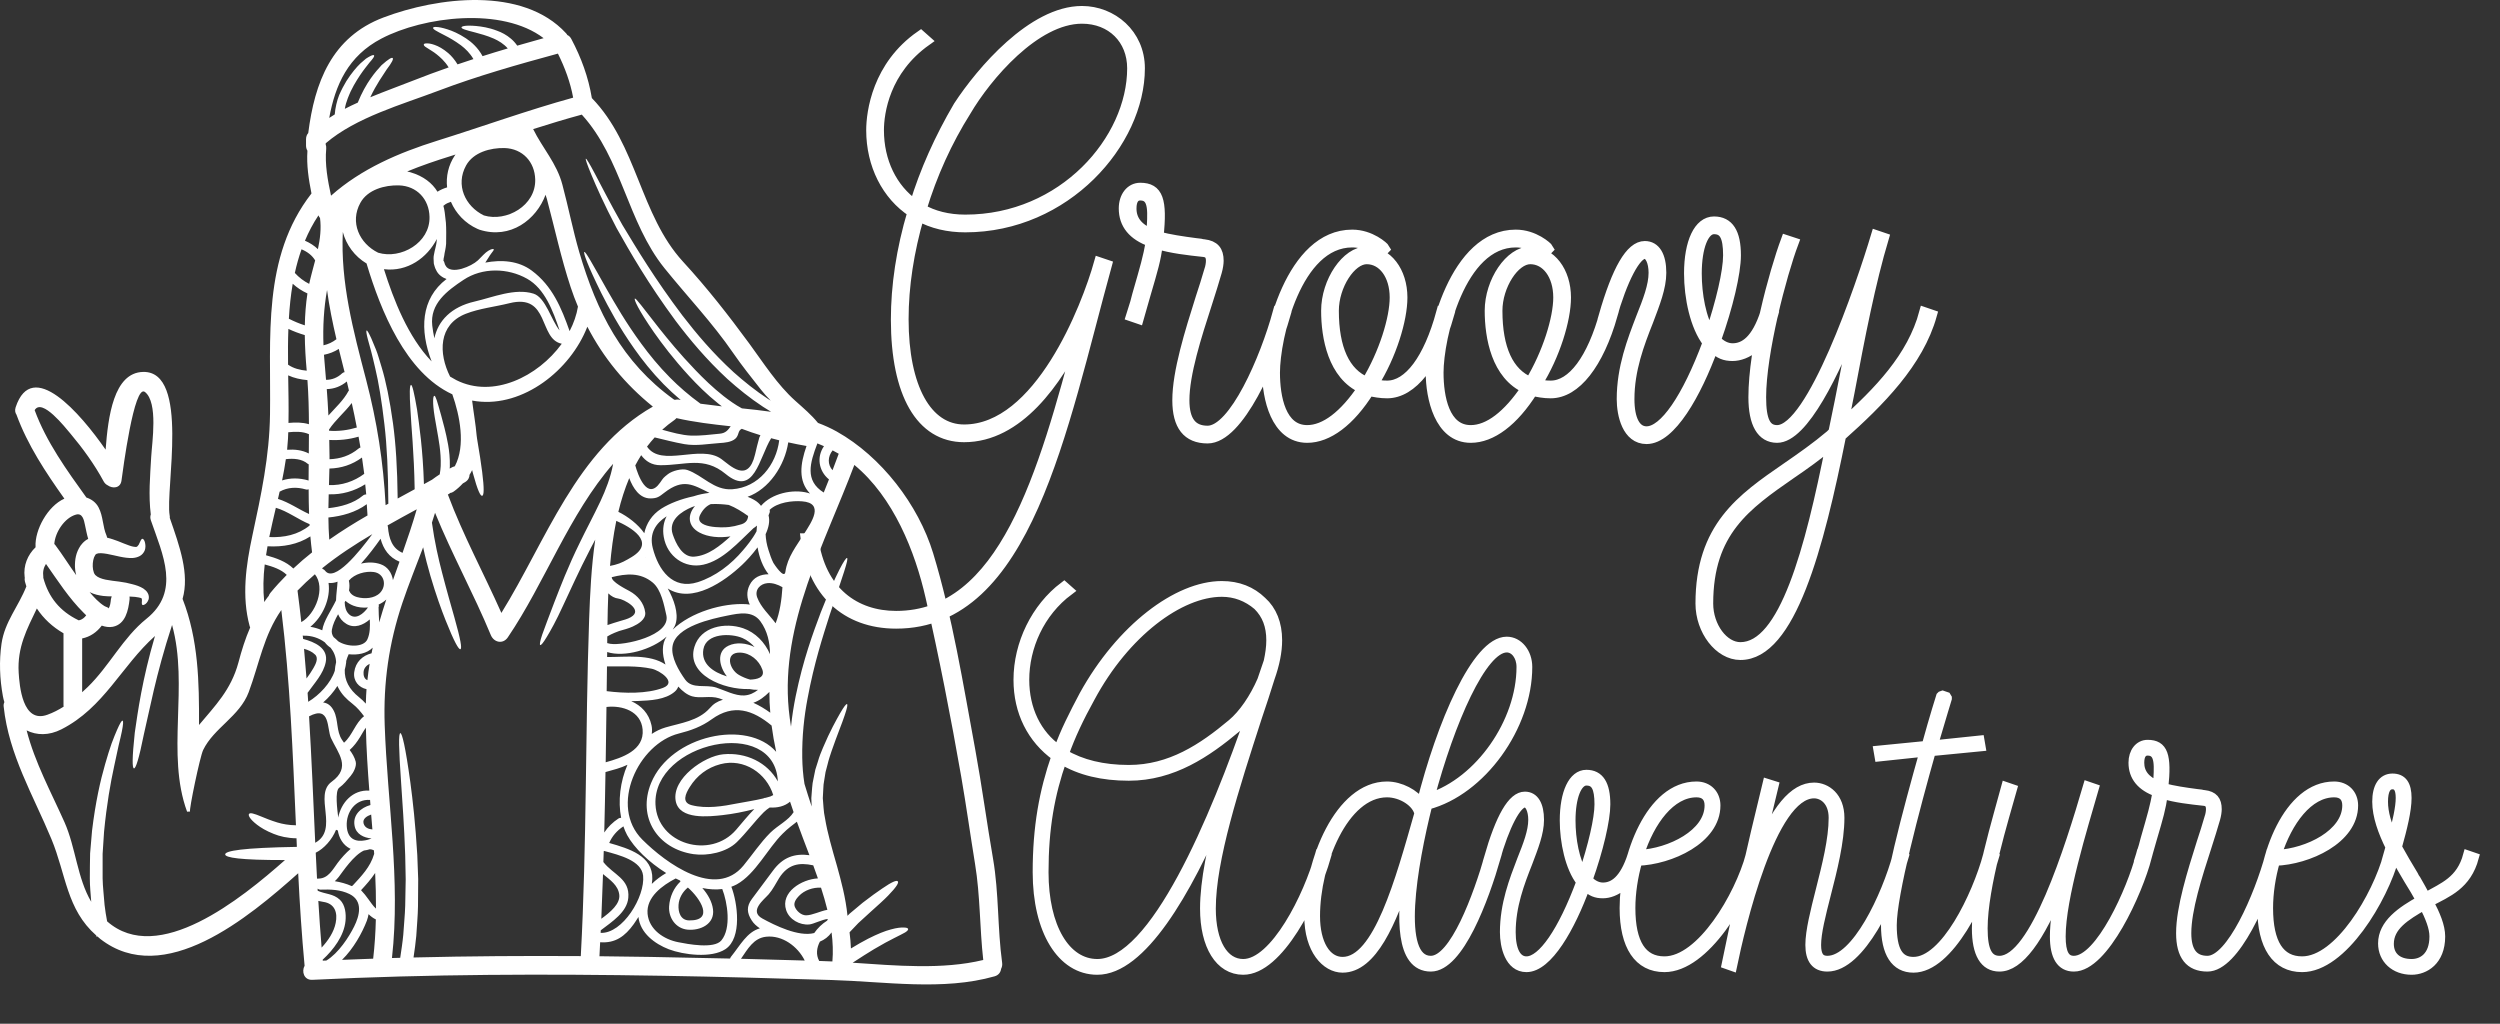 <svg xmlns="http://www.w3.org/2000/svg" xmlns:xlink="http://www.w3.org/1999/xlink" zoomAndPan="magnify" preserveAspectRatio="xMidYMid meet" version="1.0" viewBox="0.68 59.96 1023.32 419.04"><rect x="0.68" y="59.96" width="1023.32" height="419.04" fill="#333333" stroke="none"/><defs><g/><clipPath id="9e738774f4"><path d="M 395 278 L 1024 278 L 1024 479 L 395 479 Z M 395 278 " clip-rule="nonzero"/></clipPath></defs><path fill="#ffffff" d="M 26.723 349.215 C 26.699 349 26.672 348.828 26.672 348.602 C 26.672 338.797 26.672 328.797 26.672 319.18 C 22.172 316.578 18.512 313.172 15.762 309.02 C 11.754 317.418 7.695 324.828 8.324 335.312 C 8.656 340.508 9.832 356.293 20.113 352.512 C 22.449 351.672 24.641 350.535 26.723 349.215 Z M 35.965 311.824 C 35.617 311.461 35.258 311.129 34.926 310.793 C 28.859 304.773 24.359 297.695 19.5 290.789 C 18.523 292.301 18.125 293.953 18.406 296.117 C 18.43 296.211 18.406 296.344 18.406 296.48 C 20.566 304.492 25.203 310.141 32.734 313.801 C 32.789 313.824 32.812 313.852 32.84 313.879 C 33.574 313.785 34.109 313.547 34.898 312.957 C 35.176 312.758 35.59 312.305 35.965 311.824 Z M 36.66 280.613 L 36.781 280.535 C 36.219 278.68 35.887 276.797 35.457 274.832 C 35.07 272.949 34.496 269.797 31.746 270.613 C 27.164 271.906 23.238 277.77 22.906 282.629 C 23.039 282.75 23.172 282.883 23.293 283.031 C 26.297 287.051 28.941 291.312 31.867 295.383 C 31.586 294.262 31.387 293.168 31.359 292.07 C 31.293 289.094 31.719 286.145 33.684 283.258 C 34.203 282.578 34.75 281.91 35.766 281.148 L 36.098 280.922 L 36.301 280.816 Z M 46.074 305.332 C 46.141 304.867 46.273 304.465 46.434 304.078 C 45.328 304.078 44.191 304.023 42.938 303.902 C 41.293 303.676 39.332 303.344 37.367 302.328 C 39.156 304.465 41.105 306.574 43.379 308.004 C 44.164 308.484 45.207 308.59 45.074 309.07 C 45.82 308.082 45.941 306.48 46.074 305.332 Z M 60.629 313.238 C 74.625 302.02 67.32 287.078 62.434 272.938 C 62.125 272.039 62.152 271.227 62.406 270.559 C 61.418 262.746 62.125 254.879 62.566 247.016 C 62.902 241.031 65.492 224.742 60.016 220.414 C 55.57 216.875 50.961 252.664 50.402 256.711 C 49.961 259.848 46.754 260.074 44.699 258.578 C 44.086 258.273 43.523 257.766 43.098 256.992 C 39.383 250.102 34.562 243.449 29.527 237.469 C 27.418 234.996 17.844 222.711 14.867 227.852 C 19.633 240.832 28.02 252.438 36.047 263.613 C 38.129 264.297 39.934 265.578 41.027 267.66 C 42.965 271.348 42.668 275.527 44.297 279.211 C 44.418 279.492 44.5 279.773 44.551 280.055 C 46.223 280.441 47.625 280.977 48.891 281.43 C 50.656 282.125 52.176 282.777 53.484 283.219 C 54.781 283.699 55.797 283.848 56.223 283.848 C 56.426 283.848 56.609 283.82 56.84 283.672 C 57.039 283.484 57.266 283.219 57.453 282.938 C 58.105 281.684 58.441 280.469 58.977 280.508 C 59.402 280.535 60.125 281.309 60.215 283.512 C 60.215 284.047 60.148 284.715 59.844 285.449 C 59.48 286.211 58.855 287.051 57.906 287.559 C 56.023 288.559 54.113 288.453 52.379 288.254 C 48.945 287.867 45.262 286.543 42.027 286.398 C 41.293 286.371 40.625 286.465 40.293 286.625 L 40.238 286.648 L 39.891 286.879 L 39.703 286.984 C 39.703 287.012 39.73 287.012 39.73 287.012 C 39.891 286.957 39.68 287.105 39.559 287.332 C 38.969 288.199 38.57 290.055 38.637 291.82 C 38.664 292.672 38.824 293.543 39.051 294.156 C 39.078 294.328 39.156 294.461 39.195 294.582 L 39.223 294.637 L 39.383 294.891 L 39.609 295.25 C 39.703 295.355 39.68 295.305 39.73 295.355 C 39.812 295.383 39.785 295.426 39.891 295.504 C 40.68 296.293 42.23 296.879 43.953 297.238 C 45.715 297.586 47.598 297.801 49.48 298.027 C 50.43 298.176 51.336 298.309 52.285 298.48 C 53.125 298.684 53.969 298.883 54.754 299.07 C 56.355 299.469 57.906 299.965 59.336 300.848 C 60.016 301.34 60.738 301.887 61.191 302.781 C 61.672 303.625 61.672 304.598 61.527 305.254 C 61.086 306.52 60.457 307.055 59.977 307.363 C 59.508 307.645 59.176 307.695 58.977 307.551 C 58.773 307.418 58.695 307.055 58.723 306.574 C 58.773 306.121 58.828 305.426 58.695 305 C 58.547 304.797 58.469 304.746 58.293 304.719 C 58.055 304.664 57.785 304.598 57.492 304.52 C 56.664 304.316 55.438 304.211 53.992 304.156 C 53.887 304.156 53.766 304.156 53.66 304.156 C 53.738 304.52 53.766 304.891 53.715 305.332 C 53.219 309.727 52.059 315.48 46.891 316.512 C 45.312 316.805 43.777 316.551 42.336 316.043 C 40.293 318.742 37.594 320.625 34.309 321.293 C 34.309 328.129 34.309 337.504 34.309 343.301 C 35.07 342.617 35.832 341.91 36.578 341.188 C 45.434 332.59 50.988 320.984 60.629 313.238 Z M 111.363 302.637 C 113.5 300.031 115.742 297.613 118.055 295.277 C 115.742 293.008 112.324 291.887 109.039 291.004 C 108.438 296.172 108.305 301.312 108.84 306.402 C 109.32 305.68 109.801 304.945 110.348 304.266 C 110.441 304.105 110.547 304.023 110.668 303.902 C 110.801 303.477 111.031 303.035 111.363 302.637 Z M 122.195 406.609 C 122.152 405.438 122.102 404.262 122.047 403.098 C 118.309 403.047 115.129 402.285 112.684 401.281 C 109.602 400.066 107.41 398.719 105.887 397.543 C 102.828 395.18 102.23 393.672 102.602 393.137 C 103.082 392.508 104.539 392.91 107.797 394.258 C 109.426 394.953 111.535 395.793 114.262 396.637 C 116.371 397.262 118.922 397.742 121.82 397.77 C 120.523 368.352 119.43 338.906 115.836 309.66 C 108.613 320.035 106.852 331.52 102.484 343.273 C 98.758 353.207 88.273 357.84 83.84 366.949 C 82.52 369.672 77.992 391.535 78.473 392.148 C 78.473 392.176 77.297 392.176 77.258 392.203 C 68.578 368.551 78.02 340.656 71.113 315.789 C 64.316 336.609 61.805 351.27 59.59 360.457 C 57.531 370.715 56.25 374.562 55.516 374.48 C 54.781 374.387 54.727 370.34 55.852 359.844 C 57.094 351.352 58.828 338.344 64.117 320.289 C 50.402 332.562 43.242 349.641 25.816 358.496 C 20.621 361.125 15.68 360.965 11.582 358.938 C 14.945 372.062 21.555 384.137 27.086 396.527 C 31.664 406.84 32.305 419.43 38.023 429.086 C 37.77 425.801 37.449 422.637 37.449 419.59 C 37.473 415.973 37.473 412.539 37.566 409.254 C 37.848 405.996 38.102 402.91 38.355 399.988 C 39.758 388.355 41.773 379.422 43.711 372.758 C 44.699 369.418 45.516 366.59 46.355 364.305 C 47.211 362.008 47.957 360.18 48.57 358.777 C 49.789 355.984 50.508 354.836 50.855 354.957 C 51.215 355.09 51.137 356.438 50.547 359.418 C 50.242 360.887 49.812 362.797 49.227 365.145 C 48.719 367.484 48.105 370.312 47.398 373.641 C 45.941 380.316 44.367 389.117 43.27 400.469 C 43.098 403.324 42.883 406.332 42.684 409.48 C 42.645 412.633 42.684 415.973 42.684 419.457 C 42.734 422.941 43.219 426.562 43.484 430.383 C 43.711 432.57 44.113 434.816 44.527 437.098 C 65.359 455.449 99.453 427.832 117.332 412.008 C 98.809 412.031 92.855 411.004 92.855 409.684 C 92.855 408.242 99.852 406.984 122.195 406.609 Z M 126.227 211.691 C 125.785 206.859 125.492 202 125.438 197.125 C 123.113 196.441 120.871 195.602 118.723 194.586 C 118.535 199.422 118.535 204.336 118.59 209.223 C 120.805 210.797 123.555 211.441 126.227 211.691 Z M 125.453 193.133 C 125.531 188.777 125.867 184.398 126.52 180.07 C 124.262 179.055 122.273 177.707 120.496 176.105 C 119.684 180.816 119.203 185.598 118.922 190.434 C 121.031 191.5 123.195 192.422 125.453 193.133 Z M 127.133 233.609 C 127.109 227.543 126.961 221.535 126.52 215.551 C 123.758 215.301 121.086 214.738 118.641 213.602 C 118.734 220.16 118.895 226.703 118.762 233.074 C 121.594 232.832 124.465 232.793 127.133 233.609 Z M 126.988 256.684 C 127.016 254.453 127.016 252.238 127.043 250.02 C 126.934 249.941 126.812 249.914 126.707 249.848 C 124.262 247.734 120.805 247.551 117.691 247.91 C 117.293 250.781 116.73 253.691 116.145 256.617 C 119.574 255.496 123.316 255.574 126.883 256.617 C 126.934 256.645 126.961 256.672 126.988 256.684 Z M 127.188 270.359 C 127.082 266.992 127.016 263.613 127.016 260.25 C 126.652 260.355 126.293 260.438 125.867 260.301 C 122.219 259.234 118.469 259.34 115.129 261.223 C 114.891 262.211 114.688 263.172 114.461 264.176 C 118.988 265.59 122.809 268.367 127.188 270.359 Z M 127.082 245.586 C 127.109 242.941 127.133 240.324 127.133 237.68 C 124.516 236.504 121.539 236.613 118.668 236.895 C 118.641 237.773 118.613 238.668 118.562 239.562 C 118.48 241.059 118.359 242.566 118.199 244.062 C 121.312 243.836 124.355 244.172 127.082 245.586 Z M 127.414 275.07 C 127.414 274.859 127.402 274.684 127.402 274.512 C 122.66 272.574 118.48 269.238 113.594 267.809 C 112.66 271.812 111.711 275.809 110.895 279.801 C 116.934 280.055 122.66 278.906 127.414 275.07 Z M 127.242 176.156 C 127.922 173.008 128.844 169.789 129.684 166.555 C 128.484 164.527 126.559 163.043 124.102 162.004 C 122.996 165.152 122.074 168.398 121.367 171.684 C 123.035 173.512 124.996 175.035 127.242 176.156 Z M 128.418 286.062 C 128.137 283.871 127.91 281.711 127.723 279.52 C 122.527 282.859 116.504 283.926 110.188 283.566 C 109.961 284.793 109.762 286.008 109.574 287.238 C 113.648 288.371 117.773 289.773 120.75 292.672 C 123.223 290.336 125.773 288.145 128.418 286.062 Z M 128.992 333.402 C 129.793 331.973 131.207 329.41 129.684 327.93 C 128.43 326.688 126.812 326.02 125.133 325.539 C 125.492 329.586 125.84 333.629 126.145 337.676 C 127.16 336.301 128.148 334.914 128.992 333.402 Z M 124.008 314.613 C 129.938 311.262 134.012 300.566 129.578 295.023 C 127.109 297.133 124.746 299.352 122.461 301.715 C 123.035 306.016 123.555 310.312 124.008 314.613 Z M 130.809 161.949 C 131.727 157.676 132.223 153.43 131.676 149.207 C 131.406 148.875 131.18 148.516 131.035 148.113 C 128.816 151.438 127.016 154.898 125.504 158.488 C 127.574 159.387 129.352 160.535 130.809 161.949 Z M 138.391 198.805 C 136.816 192.09 135.453 185.398 134.547 178.68 C 133.223 186.133 132.797 193.719 133.09 201.305 C 135.027 200.875 136.816 200.035 138.391 198.805 Z M 133.73 293.543 C 137.473 298.656 147.832 285.73 153.082 278.598 C 145.926 282.832 138.98 287.359 132.543 292.555 C 132.609 292.672 132.715 292.754 132.797 292.887 C 133.145 292.98 133.477 293.195 133.73 293.543 Z M 136.43 379.957 C 144.602 374.027 139.035 368.27 136.176 362.09 C 134.414 358.27 136 348.492 127.188 353.18 C 128.23 370.406 128.926 387.676 129.711 404.93 C 139.582 399.48 128.898 385.43 136.43 379.957 Z M 137.723 334.523 C 137.805 333.352 137.977 332.16 138.258 331.012 C 138.18 328.797 137.363 326.805 136.043 325.137 C 135 324.414 134.211 323.68 133.652 322.895 C 131.262 321.105 128.176 320.09 125.105 320.168 C 124.906 320.195 124.77 320.117 124.598 320.09 C 124.652 320.555 124.691 321.039 124.746 321.492 C 129.457 322.719 135.188 325.258 134.012 331.012 C 133.051 335.793 129.379 339.586 126.586 343.551 C 126.652 344.781 126.734 346.008 126.84 347.227 C 131.406 344.5 136.043 339.586 137.723 334.523 Z M 138.086 437.754 C 138.926 433.641 137.832 429.793 132.945 429.113 C 132.223 429.008 131.594 428.871 130.98 428.727 C 131.367 435.082 131.797 441.48 132.328 447.836 C 135.027 444.938 137.352 441.453 138.086 437.754 Z M 138.23 305.707 C 138.285 303.145 138.727 300.473 138.848 298.055 C 137.578 298.535 136.348 298.711 135.16 298.562 C 136.094 304.945 132.742 312.449 127.723 316.523 C 129.297 316.777 130.98 317.273 132.582 317.953 C 133.145 314.078 136.254 309.832 138.23 305.707 Z M 141.73 212.293 C 141.117 209.809 140.477 207.285 139.848 204.762 C 139.66 204.109 139.516 203.441 139.355 202.785 C 137.523 203.949 135.48 204.762 133.289 205.176 C 133.371 205.965 133.398 206.777 133.477 207.566 C 133.73 210.184 133.934 212.801 134.133 215.434 C 136.59 215.461 138.871 214.512 140.703 212.789 C 141.035 212.48 141.371 212.348 141.73 212.293 Z M 143.508 219.812 C 143.227 218.582 142.918 217.367 142.641 216.113 C 140.25 218.102 137.445 219.172 134.438 219.227 C 134.707 222.816 134.934 226.422 135.105 230.043 C 138.004 226.785 141.289 223.859 143.375 219.934 C 143.426 219.879 143.48 219.852 143.508 219.812 Z M 144.215 407.414 C 144.121 407.371 144.016 407.344 143.922 407.293 C 141.062 405.852 139.434 402.938 138.953 399.867 C 138.754 399.812 138.539 399.785 138.34 399.652 C 138.312 399.625 138.258 399.625 138.23 399.613 C 136.656 403.605 133.277 407.371 129.914 409 C 130.086 412.539 130.273 416.078 130.445 419.617 C 130.672 419.59 130.887 419.59 131.152 419.59 C 135.055 419.512 136.91 415.824 138.871 413.195 C 140.367 411.191 142.25 409.094 144.215 407.414 Z M 146.738 234.957 C 146.098 231.59 145.418 228.266 144.668 224.926 C 141.77 228.746 138.004 231.816 135.359 235.797 C 135.359 235.973 135.359 236.117 135.387 236.277 C 139.273 236.559 143.055 236.051 146.738 234.957 Z M 145.645 439.207 C 147.809 434.883 149.461 428.754 143.762 425.922 C 139.996 424.09 136 423.973 131.875 424.117 C 131.367 424.117 130.98 423.945 130.672 423.719 C 130.699 423.984 130.727 424.293 130.727 424.574 C 133.758 425.977 137.098 425.695 139.82 428.273 C 142.051 430.41 142.387 434.094 142.105 436.953 C 141.516 442.949 137.219 448.703 132.77 452.777 C 132.797 452.91 132.797 453.059 132.797 453.191 C 133.277 453.164 133.785 453.164 134.266 453.137 C 139.246 450.133 143.535 443.469 145.645 439.207 Z M 149.691 353.129 C 148.34 351.324 146.914 349.562 144.988 348.066 C 142.41 346.051 140.527 344.195 139.035 341.27 C 138.926 341.094 138.871 340.91 138.793 340.734 C 137.191 343.258 135.188 345.57 132.945 347.504 C 134.68 347.707 136.203 348.68 137.352 350.992 C 139.207 354.703 138.285 359.191 140.676 362.797 C 140.957 363.211 141.211 363.582 141.492 363.973 C 144.938 360.992 146.098 355.879 149.691 353.129 Z M 147.5 243.531 C 147.727 243.355 147.969 243.223 148.223 243.141 C 147.969 241.672 147.727 240.164 147.445 238.695 C 143.535 239.844 139.555 240.27 135.453 240.043 C 135.52 242.262 135.562 244.477 135.562 246.68 C 135.562 247.094 135.562 247.496 135.562 247.938 C 139.941 247.777 143.922 246.508 147.5 243.531 Z M 149.77 253.918 C 149.488 251.676 149.184 249.457 148.848 247.242 C 144.828 250.195 140.395 251.621 135.52 251.754 C 135.453 253.984 135.387 256.23 135.336 258.5 C 140.504 258.754 145.617 257.016 149.77 253.918 Z M 149.211 262.828 C 149.637 262.465 150.129 262.332 150.586 262.359 C 150.477 260.969 150.332 259.594 150.172 258.191 C 145.695 261.012 140.555 262.492 135.227 262.293 C 135.188 264.176 135.133 266.086 135.105 267.969 C 140.141 267.434 145.363 266.059 149.211 262.828 Z M 151.117 270.945 C 151.117 270.84 151.094 270.746 151.094 270.664 C 151.012 269.184 150.918 267.766 150.812 266.34 C 146.297 269.676 140.676 271.227 135.105 271.785 C 135.133 274.832 135.227 277.836 135.453 280.84 C 140.504 277.301 145.738 274.043 151.117 270.945 Z M 151.293 308.617 C 149.234 308.816 147.152 308.59 145.309 307.871 C 144.016 307.363 142.973 306.68 142.078 305.895 C 141.984 306.094 141.879 306.293 141.77 306.496 C 141.824 308.43 142.277 310.219 143.559 311.41 C 146.203 313.879 149.488 311.207 151.293 308.617 Z M 151.066 338.371 C 151.32 336.129 151.598 333.883 151.988 331.668 C 150.652 332.363 149.609 333.457 149.488 335.086 C 149.383 336.527 149.852 337.93 151.066 338.371 Z M 139.102 394.672 C 140.301 388.461 145.082 383.16 151.852 383.574 C 151.199 374.988 150.625 366.441 150.449 357.84 C 149.555 359.016 148.848 360.379 148.086 361.633 C 146.871 363.609 145.535 365.426 143.812 366.949 C 144.883 368.379 145.816 369.902 146.285 371.73 C 146.738 373.613 145.363 376.219 144.215 377.566 C 142.719 379.344 141.41 381.023 139.527 382.398 C 137.684 383.75 138.766 391.441 139.102 394.418 C 139.102 394.484 139.102 394.566 139.102 394.672 Z M 151.066 321.664 C 152.188 319.18 152.188 316.324 152.039 313.504 C 149.301 315.895 145.723 317.285 142.504 315.363 C 140.758 314.309 139.715 312.945 139.074 311.383 C 137.91 313.48 136.91 315.535 136.535 317.672 C 136.324 318.82 136.602 319.863 137.242 320.758 C 137.91 321.293 138.539 321.852 139.125 322.465 C 142.895 324.883 149.531 325.031 151.066 321.664 Z M 152.309 389.477 C 152.266 388.797 152.215 388.074 152.16 387.395 C 146.176 386.953 142.305 392.375 142.613 398.105 C 142.895 403.5 146.352 404.676 150.199 403.926 C 150.477 403.859 150.73 403.781 151.012 403.754 C 151.598 403.605 152.188 403.395 152.773 403.164 C 149.582 402.887 146.43 401.418 145.816 397.973 C 145.004 393.496 148.395 390.574 152.309 389.477 Z M 153.109 399.48 C 152.949 397.449 152.789 395.406 152.613 393.379 C 150.879 393.977 149.035 395.102 149.488 396.957 C 149.945 398.691 151.465 399.348 153.109 399.48 Z M 152.773 327.367 C 152.922 326.605 153.082 325.816 153.23 325.059 C 150.879 327.473 147.074 328.184 143.398 327.754 C 142.973 328.688 142.641 329.609 142.387 330.531 C 142.359 330.68 142.387 330.84 142.387 331.012 C 142.277 332.055 142.078 333.098 141.797 334.109 C 141.652 338.371 143.559 342.109 147.672 345.367 C 148.742 346.211 149.637 347.105 150.426 347.984 C 150.426 347.758 150.426 347.559 150.449 347.332 C 150.477 345.543 150.586 343.793 150.703 342.059 C 147.578 341.375 145.191 338.746 145.672 335.086 C 146.23 330.906 149.074 328.316 152.773 327.367 Z M 153.43 452.375 C 154.043 447.008 154.402 441.652 154.523 436.312 C 153.375 435.75 152.414 435.016 151.547 434.148 C 151.398 434.988 151.199 435.871 150.84 436.844 C 148.93 441.824 145.363 448.289 140.676 452.855 C 144.938 452.668 149.184 452.523 153.43 452.375 Z M 153.844 409.535 C 153.789 409.027 153.762 408.52 153.734 408.027 C 153.203 407.734 152.641 407.598 152.082 407.574 C 151.266 407.828 150.477 408.012 149.637 408.105 C 145.391 410.07 141.062 416.641 139.328 418.922 C 138.82 419.566 138.285 420.125 137.723 420.66 C 140.113 421.035 142.504 421.703 144.656 422.664 C 144.75 422.598 144.91 422.543 145.027 422.461 C 148.648 418.523 152.242 414.879 153.789 409.617 C 153.816 409.59 153.816 409.562 153.844 409.535 Z M 154.578 431.879 C 154.605 427.016 154.469 422.156 154.242 417.293 C 152.586 419.793 150.586 422.062 148.461 424.344 C 149.582 425.492 150.559 426.762 151.492 428.059 C 152.387 429.262 153.348 430.781 154.578 431.879 Z M 156.234 302.637 C 159.105 299.656 158.035 294.691 153.684 294.102 C 150.305 293.648 145.777 294.863 143.48 297.613 C 143.789 298.988 143.789 300.34 143.535 301.66 C 144.043 302.891 145.055 303.852 146.82 304.359 C 149.809 305.199 153.922 305 156.234 302.637 Z M 155.898 314.723 C 156.793 311.57 157.781 308.457 158.797 305.359 C 157.918 306.188 156.836 306.883 155.672 307.418 C 155.793 307.805 155.793 308.23 155.621 308.656 C 155.621 308.684 155.645 308.711 155.645 308.711 C 155.621 310.527 155.793 312.609 155.898 314.723 Z M 161.523 297.414 C 162.391 294.891 163.285 292.379 164.207 289.883 C 159.891 288.078 157.609 284.742 156.461 280.48 C 154.352 283.484 151.52 287.305 148.449 290.672 C 151.117 290.027 153.922 290.027 156.434 290.898 C 159.41 291.91 161.094 294.543 161.523 297.414 Z M 165.449 286.262 C 167.504 280.414 169.52 274.484 171.27 268.422 C 167.25 270.613 163.258 272.773 159.316 275.02 C 159.387 275.191 159.438 275.395 159.465 275.621 C 159.891 280.469 161.176 284.379 165.449 286.262 Z M 155.473 163.406 C 164.727 166.207 176.773 159.387 176.492 148.715 C 176.316 141.516 171.352 136.07 163.953 135.84 C 158.223 135.68 151.172 137.551 148.195 142.973 C 143.789 150.93 147.781 159.637 155.473 163.406 Z M 183.461 174.168 C 181.766 173.582 180.059 172.363 179.242 170.602 C 178.961 170.043 178.602 169.309 178.562 168.945 L 178.375 168.293 L 178.32 168.133 L 178.254 167.785 L 178.227 167.355 C 178.121 166.184 178.094 165.059 178.32 164.141 C 178.48 163.07 178.707 162.391 178.883 161.574 C 179.027 160.828 179.324 159.84 179.348 159.332 C 179.391 158.77 179.441 158.316 179.496 157.781 C 175.559 165.449 167.531 171.324 157.836 170.148 C 161.801 182.727 167.703 197.871 177.359 207.902 C 172.418 195.121 172.871 182.234 183.461 174.168 Z M 186.895 123.527 C 186.977 123.422 187.082 123.316 187.16 123.207 C 186.492 123.422 185.852 123.621 185.227 123.824 C 179.164 125.707 173.152 127.75 167.359 130.141 C 167.812 130.246 168.254 130.34 168.68 130.473 C 174.047 132.047 177.641 134.945 179.75 138.434 C 180.965 137.645 182.289 137.082 183.691 136.656 C 183.207 132.223 184.156 127.613 186.895 123.527 Z M 186.855 250.809 C 191.383 242.289 188.859 229.961 185.828 221.363 C 166.637 212.508 156.488 186.922 150.84 168.211 C 150.785 168.09 150.785 167.957 150.758 167.84 C 145.816 164.898 142.387 160.172 141.008 154.926 C 140.02 175.598 145.281 195.32 150.531 215.352 C 155.031 232.633 157.609 249.098 158.516 266.738 C 158.879 266.539 159.266 266.34 159.641 266.137 C 159.559 252.664 159.066 242.406 158.035 233.676 C 156.941 224.191 155.621 216.195 154.27 210.664 C 153.59 207.926 153.121 205.551 152.562 203.613 C 152.012 201.691 151.574 200.129 151.266 198.914 C 150.625 196.469 150.504 195.348 150.758 195.242 C 151.012 195.148 151.598 196.164 152.668 198.473 C 153.176 199.648 153.844 201.223 154.605 203.133 C 155.367 205.016 156.031 207.539 156.902 210.316 C 158.598 215.859 160.227 223.633 161.547 233.246 C 162.695 241.672 163.312 251.527 163.457 264.016 C 165.77 262.746 168.094 261.504 170.414 260.223 C 170.16 244.879 168.988 234.449 168.707 227.934 C 168.227 220.828 168.371 217.598 168.906 217.516 C 169.414 217.434 170.203 220.574 171.402 227.652 C 172.273 233.836 173.766 243.836 174.207 258.141 C 175.305 257.523 176.41 256.926 177.535 256.309 C 178.562 255.547 179.602 254.801 180.672 254.121 C 180.871 252.973 181.02 251.824 181.07 250.727 C 181.18 247.75 180.938 245.012 180.617 242.516 C 179.922 237.547 179.055 233.609 178.602 230.574 C 177.613 224.473 177.949 222.004 178.453 221.977 C 179.016 221.922 179.602 224.141 181.258 229.988 C 182.035 232.941 183.184 236.812 184.105 241.98 C 184.559 244.57 184.891 247.523 184.812 250.887 C 184.812 251.168 184.758 251.477 184.746 251.754 C 185.145 251.543 185.531 251.316 185.961 251.113 C 186.242 250.98 186.547 250.887 186.855 250.809 Z M 230.629 200.664 C 221.016 198.781 225.797 179.922 209.168 184.078 C 203.32 185.547 196.977 186.188 191.328 188.402 C 180.086 192.824 180.125 204.617 184.918 214.109 C 185.758 214.617 186.629 215.125 187.508 215.578 C 202.504 223.098 220.801 214.203 230.629 200.664 Z M 198.738 148.141 C 208.008 150.93 220.039 144.109 219.758 133.449 C 219.586 126.238 214.617 120.793 207.207 120.562 C 201.492 120.418 194.441 122.273 191.461 127.695 C 187.055 135.668 191.047 144.363 198.738 148.141 Z M 212.402 78.645 C 215.992 77.605 219.586 76.59 223.203 75.586 C 206.164 62.633 174.074 66.707 156.82 75.746 C 143.199 82.852 137.91 94.684 135.441 108.227 C 136.176 107.742 136.938 107.25 137.699 106.797 C 137.887 104.246 138.594 101.121 139.516 98.852 C 140.02 97.77 140.422 96.82 140.941 95.859 C 141.465 94.91 141.984 93.988 142.465 93.148 C 144.574 89.848 146.551 87.527 148.234 85.898 C 149.102 85.109 149.852 84.469 150.477 83.973 C 151.172 83.508 151.773 83.172 152.242 82.934 C 153.148 82.465 153.629 82.41 153.789 82.613 C 153.938 82.852 153.762 83.305 153.148 84.094 C 152.867 84.508 152.469 84.934 151.961 85.523 C 151.492 86.152 150.945 86.871 150.25 87.711 C 148.93 89.41 147.301 91.734 145.512 94.883 C 145.109 95.699 144.668 96.488 144.215 97.383 C 143.789 98.289 143.453 99.184 143.027 100.211 C 142.492 101.586 142.078 102.977 141.824 104.512 C 143.559 103.617 145.336 102.75 147.125 101.961 C 150.426 93.789 154.418 89.289 156.859 86.645 C 159.773 84.039 161.066 83.359 161.43 83.734 C 161.777 84.121 161.148 85.523 158.957 88.395 C 157.422 90.812 154.832 94.297 152.242 99.773 C 158.117 97.355 164.074 95.191 169.723 92.973 C 174.555 91.066 179.418 89.262 184.332 87.551 C 183.516 86.23 182.609 85.137 181.738 84.266 C 180.109 82.652 178.629 81.543 177.441 80.809 C 176.266 80.02 175.398 79.539 174.836 79.152 C 174.301 78.754 174.074 78.418 174.156 78.164 C 174.207 77.91 174.527 77.723 175.25 77.723 C 175.984 77.684 177.105 77.805 178.629 78.363 C 180.152 78.898 182.059 79.914 184.156 81.703 C 185.453 82.824 186.801 84.375 187.965 86.312 C 190.141 85.562 192.305 84.855 194.465 84.148 C 193.062 81.703 191.156 79.875 189.379 78.523 C 186.801 76.617 184.52 75.359 182.754 74.453 C 179.215 72.637 177.789 71.902 177.961 71.312 C 178.039 71.059 178.48 70.941 179.418 71.008 C 180.363 71.059 181.781 71.312 183.797 71.953 C 185.812 72.598 188.379 73.652 191.434 75.668 C 193.707 77.176 196.348 79.488 198.207 82.945 C 201.609 81.852 205.055 80.809 208.516 79.793 C 206.887 77.883 204.777 76.668 202.867 75.789 C 199.836 74.453 197.164 73.812 195.176 73.25 C 191.129 72.234 189.527 71.727 189.578 71.168 C 189.633 70.688 191.289 70.219 195.629 70.605 C 197.793 70.832 200.676 71.195 204.227 72.57 C 206.02 73.223 207.98 74.211 209.863 75.828 C 210.773 76.59 211.641 77.551 212.402 78.645 Z M 219.051 180.152 C 224.02 181.688 226.355 191.168 229.734 195.199 C 227.062 187.281 223.699 178.121 216.422 174.047 C 208.543 169.613 198.152 169.359 190.395 174.527 C 183.715 178.961 176.598 184.25 177.613 193.238 C 177.812 194.988 178.121 196.723 178.48 198.434 C 179.977 191.273 185.398 185.574 194.973 183.383 C 202.426 181.66 211.465 177.785 219.051 180.152 Z M 235.289 99.934 C 234.141 93.641 231.898 87.633 229.055 81.902 C 212.59 86.391 196.098 91.051 180.125 97.102 C 165.223 102.75 146.352 108.023 134.012 118.602 C 134.012 118.762 133.984 118.91 133.984 119.07 C 134.16 119.551 134.266 120.137 134.211 120.793 C 133.613 127.363 134.828 133.703 136.176 140.062 C 148.543 129.07 163.887 122.5 179.645 117.559 C 198.098 111.789 216.633 105.074 235.289 99.934 Z M 246.469 265.109 C 248.578 260.582 250.66 255.363 251.648 249.82 C 233.715 270.305 223.66 298.59 208.555 320.836 C 206.578 323.762 202.867 322.988 201.586 319.914 C 194.559 302.941 185.652 286.852 178.762 269.852 C 178.348 271.199 177.922 272.547 177.48 273.898 C 178.574 281.816 180.125 288.586 181.633 294.355 C 183.621 302.047 185.371 308.031 186.656 312.609 C 189.246 321.797 189.859 325.445 189.137 325.699 C 188.457 325.926 186.602 322.734 183.062 313.824 C 181.301 309.379 179.137 303.449 176.852 295.652 C 175.824 292.164 174.809 288.281 173.887 283.98 C 171.043 291.539 168 299.016 165.395 306.734 C 159.879 323.176 157.555 339.359 158.145 356.719 C 159.238 388.555 164.688 420.301 161.121 452.109 C 162.242 452.07 163.391 452.043 164.5 452.016 C 164.98 448.758 165.473 445.633 165.754 442.574 C 166.008 438.422 166.438 434.48 166.543 430.715 C 166.609 426.922 166.664 423.305 166.742 419.871 C 166.664 416.426 166.598 413.168 166.543 410.07 C 166.117 397.703 165.367 387.996 164.887 380.625 C 163.844 365.828 163.793 360.125 164.555 360.059 C 165.246 359.977 166.637 365.48 168.652 380.238 C 169.641 387.621 170.734 397.316 171.484 409.871 C 171.605 412.996 171.723 416.305 171.859 419.82 C 171.832 423.305 171.805 426.988 171.777 430.863 C 171.723 434.762 171.324 438.809 171.07 443.082 C 170.816 445.926 170.391 448.863 169.949 451.883 C 192.758 451.32 215.578 451.176 238.414 451.32 C 240.914 405.277 240.23 359.391 241.832 313.344 C 242.207 303.062 242.715 291.887 244.332 280.84 C 243.691 282.043 243.074 283.219 242.488 284.328 C 237.398 294.102 233.941 302.02 231.07 308.059 C 228.32 314.078 226.051 318.125 224.512 320.648 C 222.992 323.176 222.148 324.164 221.816 323.988 C 221.496 323.828 221.695 322.48 222.629 319.715 C 223.578 316.938 225.262 312.664 227.598 306.453 C 230.004 300.285 233.125 291.992 238.121 281.871 C 240.551 276.797 243.609 271.172 246.469 265.109 Z M 246.816 436.031 C 250.609 433.281 254.586 429.902 254.172 426.227 C 253.719 422.355 250.461 420.164 247.508 417.75 C 247.309 423.863 247.07 429.941 246.816 436.031 Z M 267.914 226.395 C 256.523 217.207 247.629 206.34 241.098 193.691 C 234.195 211.48 214.898 226.676 195.762 224.207 C 195.148 224.141 194.535 224.031 193.934 223.926 C 194.52 228.84 195.402 233.676 195.789 238.281 C 195.844 238.695 195.91 239.148 195.961 239.562 C 196.91 245.277 197.645 249.711 198.047 253.145 C 198.914 259.996 198.793 262.746 198.047 262.906 C 197.336 263.082 196.164 260.664 194.332 253.918 C 194.199 253.453 194.078 252.891 193.934 252.383 C 193.652 253.023 193.266 253.664 192.879 254.293 C 192.863 255.414 192.316 256.535 191.074 257.297 C 190.766 257.473 190.473 257.66 190.141 257.832 C 189.059 259.008 187.844 260.129 186.348 261.195 C 185.879 261.531 185.426 261.703 184.984 261.73 C 184.785 261.879 184.637 262.039 184.438 262.16 C 184.305 262.238 184.156 262.32 183.996 262.359 C 190.207 279.012 198.715 294.664 205.91 310.848 C 224.285 281.176 236.559 244.289 267.914 226.395 Z M 253.84 394.992 C 254.227 394.754 254.586 394.699 254.934 394.727 C 253.586 387.848 254.535 379.875 257.512 373.012 C 254.734 374.336 251.73 375.094 248.523 375.988 C 248.402 384.23 248.219 392.48 248.016 400.723 C 249.512 398.465 251.504 396.527 253.84 394.992 Z M 258.902 312.586 C 264.281 309.5 255.855 305.172 253.785 304.973 C 252.316 304.824 250.859 304.012 249.672 302.836 C 249.484 307.27 249.391 311.621 249.34 315.816 C 250.996 315.203 252.719 314.723 254.426 314.188 C 255.91 313.758 257.594 313.344 258.902 312.586 Z M 259.234 287.973 C 269.543 281.734 258.605 275.621 252.945 273.164 C 251.703 279.211 250.887 285.422 250.379 291.605 C 250.996 291.457 251.648 291.336 252.316 291.176 C 254.906 290.535 256.992 289.32 259.234 287.973 Z M 248.605 371.984 C 255.348 370.113 264.484 367.082 263.723 358.551 C 263.055 351.098 255.43 348.602 248.926 349.336 C 248.832 356.895 248.727 364.426 248.605 371.984 Z M 246.535 441.812 C 255.523 442.215 264.816 426.949 263.922 418.391 C 263.254 412.262 254.453 410.016 247.988 408.281 C 247.938 408.309 247.855 408.332 247.805 408.359 C 247.762 409.844 247.711 411.312 247.656 412.82 C 251.609 417.961 258.578 419.617 257.859 427.469 C 257.34 433.332 251.195 437.246 246.59 440.758 C 246.562 441.117 246.535 441.453 246.535 441.812 Z M 264.965 288.359 C 264.938 288.332 264.938 288.305 264.938 288.281 C 264.91 288.305 264.883 288.332 264.883 288.359 C 264.91 288.359 264.938 288.359 264.965 288.359 Z M 267.488 421.754 C 269.211 420.047 271.227 418.59 273.363 417.32 C 266.34 412.941 260.316 407.117 257.379 401.777 C 256.766 400.656 256.281 399.453 255.855 398.211 C 255.828 398.227 255.801 398.25 255.75 398.277 C 253.211 399.961 251.223 402.258 250.047 405.008 C 258.246 407.371 267.969 410.242 267.688 419.793 C 267.66 420.434 267.594 421.086 267.488 421.754 Z M 273.082 331.973 C 271.668 327.781 271.48 323.48 273.551 320.531 C 267.566 325.871 256.281 329.129 249.219 326.859 C 249.191 327.555 249.191 328.207 249.191 328.902 C 256.844 328.93 266.621 327.582 273.082 331.973 Z M 272.066 341.523 C 277.996 339.277 270.719 334.363 267.406 333.684 C 261.398 332.387 255.242 332.816 249.137 332.723 C 249.086 336.102 249.059 339.492 249.004 342.871 C 256.336 343.793 265.352 344.02 272.066 341.523 Z M 250.406 323.48 C 255.949 324.391 275.352 320.168 273.441 311.797 C 272.48 307.551 271.348 301.352 267.875 298.43 C 262.734 294.156 256.898 294.77 251.09 296.211 C 250.941 298.109 256.75 301.031 258.328 301.887 C 261.68 303.703 264.324 306.801 264.789 310.648 C 265.125 313.531 261.84 315.43 259.727 316.402 C 257.938 317.219 255.977 317.727 254.094 318.258 C 253.773 318.367 251.047 319.355 249.258 320.477 C 249.258 321.383 249.258 322.305 249.23 323.199 C 249.566 323.293 249.953 323.402 250.406 323.48 Z M 282.793 436.711 C 293.195 436.844 287.316 427.684 282.242 423.25 C 280.105 424.988 278.609 427.551 278.426 430.328 C 278.223 433.254 279.211 436.684 282.793 436.711 Z M 284.566 263.105 C 286.652 262.414 288.84 261.957 291.086 261.703 C 284.434 258.473 280.441 255.547 272.602 261.652 C 270.57 263.227 269.73 263.977 266.898 263.977 C 262.48 263.977 259.82 259.82 258.246 255.668 C 256.418 260.047 254.934 264.684 253.785 269.465 C 257.594 271.32 261.906 274.578 264.402 278.223 C 265.242 274.27 267.461 270.691 271.375 268.168 C 274.793 266.004 279.492 264.176 284.566 263.105 Z M 295.25 237.492 C 297.867 237.266 298.734 235.836 299.777 234.449 C 292.301 233.633 284.82 232.766 277.57 231.109 C 277.328 231.391 277.074 231.617 276.781 231.844 C 274.965 233.102 273.309 234.449 271.734 235.863 C 275.66 236.934 279.68 238.109 283.617 238.27 C 287.57 238.387 291.363 237.855 295.25 237.492 Z M 296.547 346.383 C 296.574 346.355 296.574 346.355 296.598 346.355 C 296.066 346.184 295.531 345.984 295.023 345.797 C 291.363 344.609 287.332 345.957 283.98 344.98 C 282.043 344.422 280.082 342.953 278.305 340.988 C 278.078 341.695 277.637 342.391 276.93 343.031 C 273.055 346.438 266.781 346.691 261.891 346.891 C 260.945 346.945 259.996 346.945 259.062 346.973 C 263.082 348.719 266.285 351.938 267.355 356.812 C 267.621 357.961 267.621 359.191 267.461 360.379 C 269.168 359.242 271.055 358.324 273.055 357.734 C 279.293 355.906 286.516 355.039 291.109 349.922 C 292.793 348.012 294.141 347.172 296.547 346.383 Z M 295.945 444.91 C 300.098 439.93 298.48 429.367 296.32 423.863 C 293.727 424.199 290.977 424.012 288.16 423.449 C 290.391 426 292.125 429.008 292.527 432.133 C 293.34 438.195 287.359 440.973 282.098 440.492 C 277.262 440.023 274.258 435.617 274.566 430.941 C 274.82 427.07 276.449 423.383 279.211 420.781 C 279.172 420.66 279.094 420.527 279.066 420.406 C 278.449 420.098 277.852 419.844 277.262 419.539 C 271.895 422.328 265.125 427.148 265.75 434.027 C 266.367 440.492 272.43 444.512 278.383 445.645 C 282.043 446.367 292.969 448.504 295.945 444.91 Z M 299.684 279.52 C 295.223 280.188 290.496 279.852 286.93 277.918 C 282.148 275.324 282.016 270.691 285.18 267.074 C 285.156 267.074 285.129 267.102 285.129 267.102 C 284.742 267.219 284.355 267.352 283.98 267.5 C 279.574 269.316 274.098 272.949 276.062 278.73 C 277.289 282.27 279.906 288.172 284.82 287.812 C 290.59 287.41 295.504 283.285 299.684 279.52 Z M 301.98 399.625 C 304.465 396.73 306.801 393.805 309.434 391.133 C 305.188 392.254 300.848 393.109 296.48 393.605 C 290.949 394.203 278.719 395.66 277.262 387.82 C 275.578 378.633 289 369.418 296.707 368.711 C 306.094 367.816 314.828 372.09 319.074 379.809 C 317.832 352.766 267.848 363.824 268.984 389.223 C 269.73 405.609 291.484 411.805 301.98 399.625 Z M 303.531 274.738 C 305.668 274.27 306.801 273.082 306.91 271.172 C 304.52 269.465 301.742 267.688 298.977 266.645 C 296.652 266.34 294.316 266.203 292.18 266.285 C 291.992 266.285 291.766 266.312 291.59 266.312 C 289.961 267.02 288.48 268.34 287.293 270.664 C 284.488 276.168 296.293 276.035 299.148 275.672 C 300.645 275.5 302.102 275.191 303.531 274.738 Z M 309.539 324.805 C 308.191 323.266 306.547 322 304.598 321.133 C 299.91 319.102 289.75 318.996 288.586 325.738 C 287.57 331.723 292.688 335.141 298.215 336.82 C 295.223 333.043 293.648 326.766 298.844 324.27 C 302.02 322.734 306.148 323.148 309.539 324.805 Z M 310.355 277.438 C 310.395 276.648 310.449 275.859 310.527 275.098 C 310.102 275.5 309.578 275.859 309.047 276.207 C 302.914 281.965 296.574 289.32 288.586 291.098 C 280.949 292.805 273.75 287.746 272.375 279.746 C 271.812 276.461 272.32 273.672 273.551 271.293 C 269.145 274.098 266.34 278.25 267.875 284.301 C 270.156 293.234 276.008 301.539 286.289 298.254 C 293.543 295.93 299.965 290.977 304.824 285.195 C 306.027 283.793 308.711 280.613 310.355 277.438 Z M 315.281 295.023 C 312.945 292.07 311.449 288.121 310.781 284.008 C 308.566 287.012 306.094 289.602 304.438 291.176 C 297.359 297.867 284.031 307.297 274.004 300.848 C 276.555 305.359 278.449 310.93 277.301 315.055 C 277.074 315.961 276.594 316.832 276.035 317.672 C 283.445 310.555 296.547 306.68 306.227 307.27 C 306.707 307.297 307.148 307.391 307.578 307.441 C 306.453 304.918 306.121 302.273 307.469 299.523 C 309.047 296.238 312.051 295.023 315.281 295.023 Z M 311.488 239.07 C 311.621 238.723 311.797 238.441 311.945 238.109 C 309.461 237.348 306.988 236.504 304.57 235.582 C 304.465 235.57 304.438 235.492 304.371 235.465 C 302.582 236.199 303.305 238.109 301.648 239.562 C 300.02 240.953 297.348 241.191 295.25 241.312 C 290.363 241.648 285.688 242.594 280.801 241.754 C 276.703 241.031 272.707 239.965 268.664 239.004 C 267.566 240.191 266.527 241.445 265.523 242.77 C 271.414 251.449 287.359 241.699 295.918 247.828 C 299.457 250.379 306.855 258.113 309.738 246 C 310.301 243.664 310.809 241.367 311.488 239.07 Z M 307.75 338.145 C 310.473 338.039 313.934 337.395 312.719 334.02 C 311.395 330.277 307.777 327.195 303.625 327.086 C 297.266 326.941 299.125 333.938 303.168 336.246 C 304.492 336.996 306.066 337.703 307.75 338.145 Z M 315.871 327.727 C 315.816 322.988 314.883 318.312 311.902 314.238 C 308.672 309.859 303.195 310.98 298.535 311.918 C 292.047 313.227 277.262 316.352 275.969 324.441 C 275.219 328.957 278.586 334.578 281.121 338.117 C 284.059 342.191 289.453 339.973 293.902 341.414 C 297.32 342.539 301.594 344.809 305.254 344.633 C 307.496 344.527 309.324 343.605 310.957 342.336 C 309.781 342.363 308.59 342.23 307.418 342.004 C 296.879 342.391 281.43 336.074 284.93 324.723 C 287.465 316.43 297.496 314.602 304.852 317.109 C 309.969 318.875 313.758 322.922 315.871 327.727 Z M 315.977 351.699 C 315.734 348.855 315.59 346.023 315.617 343.18 C 313.652 345.141 311.543 346.77 309.047 347.625 C 311.488 348.719 313.84 350.148 315.977 351.699 Z M 316.309 228.52 C 315.188 227.852 314.094 227.172 313.023 226.477 C 307.602 222.91 302.781 218.996 298.414 215.07 C 289.789 207.086 282.992 198.914 277.262 191.328 C 265.938 175.996 258.633 163.23 253.078 153.348 C 247.828 143.348 244.73 136.23 242.82 131.66 C 240.914 127.082 240.258 125.051 240.484 124.918 C 240.711 124.824 241.848 126.652 244.172 131.035 C 246.496 135.387 249.953 142.305 255.441 152.027 C 261.199 161.574 268.781 174.246 280.082 189.191 C 285.781 196.59 292.5 204.562 300.953 212.293 C 305.211 216.086 309.859 219.852 315.109 223.297 C 315.441 223.523 315.816 223.727 316.176 223.953 C 314.746 222.512 313.371 221.027 312.156 219.453 C 308.285 214.539 304.371 209.648 300.805 204.48 C 292.273 192.062 282.07 181.391 272.656 169.723 C 257.43 150.812 255.293 124.996 238.828 106.875 C 232.18 108.68 225.543 110.695 218.918 112.805 C 222.738 120.59 228.574 126.773 230.883 135.562 C 233.328 144.723 235.145 154.055 237.801 163.203 C 244.957 187.617 255.293 208.156 276.395 223.391 C 276.555 223.473 276.727 223.551 276.875 223.633 C 277.461 223.473 278.105 223.418 278.84 223.605 C 278.984 223.633 279.145 223.645 279.32 223.699 C 276.781 221.562 274.43 219.371 272.293 217.207 C 267.461 212.254 263.586 207.34 260.355 202.758 C 253.895 193.613 249.848 185.879 246.84 179.977 C 240.965 168.117 239.418 163.324 239.844 163.098 C 240.379 162.844 242.797 167.277 249.23 178.707 C 252.516 184.371 256.75 191.891 263.215 200.688 C 266.445 205.098 270.266 209.824 274.965 214.562 C 278.559 218.184 282.684 221.789 287.41 225.207 C 290.297 225.609 293.223 225.969 296.172 226.301 C 295.637 225.863 295.105 225.461 294.57 225.047 C 289.855 221.281 286.062 217.434 282.766 213.883 C 276.195 206.727 271.68 200.688 268.367 195.988 C 261.812 186.547 260.102 182.449 260.543 182.195 C 261.023 181.914 263.496 185.453 270.531 194.387 C 274.07 198.805 278.758 204.617 285.328 211.453 C 288.613 214.871 292.379 218.559 296.906 222.121 C 299.176 223.887 301.621 225.637 304.316 227.09 C 304.344 227.117 304.371 227.117 304.398 227.117 C 308.363 227.52 312.355 227.957 316.309 228.52 Z M 315.977 385.992 C 316.379 385.793 316.789 385.578 317.191 385.406 C 314.453 376.496 305.238 370.207 295.559 372.758 C 290.215 374.16 285.918 377.418 282.992 382.145 C 281.309 384.844 279.574 388.488 283.859 389.559 C 289.828 391.082 296.574 390.012 302.527 388.809 C 305.359 388.25 309.324 387.688 313.117 386.781 C 313.398 386.605 313.707 386.527 314.066 386.527 C 314.695 386.367 315.336 386.164 315.977 385.992 Z M 319.637 240.191 C 318.512 239.938 317.434 239.629 316.336 239.336 C 311.395 247.297 309.461 263.668 297.695 253.961 C 288.762 246.586 281.121 250.461 271 250.379 C 267.461 250.379 264.965 248.75 263.133 246.281 C 262.293 247.629 261.449 249.031 260.715 250.461 C 261.73 254.172 265.551 265.109 270.852 257.551 C 272.293 255.469 272.148 255.574 274.125 254.012 C 275.809 252.719 279.812 251.594 281.988 252.328 C 288.387 254.52 292.859 260.742 300.391 260.223 C 311.168 259.488 318.395 250.246 319.637 240.191 Z M 318.168 315.082 C 319.914 310.566 320.648 305.359 320.957 300.312 C 319.102 299.242 316.938 298.457 314.801 298.656 C 311.875 298.91 309.484 301.379 310.621 304.492 C 312.156 308.617 315.523 311.516 318.168 315.082 Z M 325.523 392.402 C 325.031 390.973 324.523 389.559 324.07 388.102 C 321.879 390.012 318.848 390.691 315.734 390.492 C 314.906 391.055 314.094 391.641 313.305 392.43 C 309.434 396.355 306.227 400.801 302.273 404.676 C 298 408.867 290.309 410.402 284.566 409.59 C 269.879 407.453 261.449 394.539 267.18 380.492 C 275.219 360.82 306.629 354.195 318.395 367.711 C 317.633 364.156 316.992 360.566 316.512 356.945 C 308.844 350.59 300.98 347.895 291.98 354.395 C 287.906 357.359 283.445 358.988 278.559 360.207 C 261.957 364.359 249.875 389.957 263.613 403.645 C 273.281 413.301 293.594 428.137 305 414.262 C 308.645 409.844 311.902 404.902 315.977 400.828 C 319.129 397.73 323.43 395.793 325.523 392.402 Z M 303.984 452.414 C 312.664 452.645 321.371 452.883 330.078 453.137 C 327.246 447.355 320.879 442.668 314.293 443.387 C 309.125 443.922 306.707 448.477 303.984 452.414 Z M 329.891 278.344 C 332.777 273.789 338.316 265.859 328.957 265.164 C 324.949 264.855 318.996 265.551 315.723 268.648 C 315.844 269.09 315.844 269.543 315.617 270.023 C 315.496 270.305 315.391 270.613 315.27 270.918 C 315.895 273.281 315.309 275.953 314.066 278.625 C 314.148 280.789 314.547 282.938 315.215 285.02 C 315.789 286.824 316.379 288.652 317.246 290.363 C 317.406 290.645 321.719 297.293 322.16 294.035 C 323 287.945 326.688 283.445 329.891 278.344 Z M 317.02 416.426 C 321.156 410.75 326.047 409.227 332 410.016 C 330.227 405.328 328.449 400.75 326.859 396.316 C 325.285 397.57 323.281 398.945 321.062 401.188 C 314.906 407.266 309.969 417.684 302.262 421.953 C 301.539 422.355 300.805 422.637 300.043 422.93 C 302.555 429.406 304.57 443.895 297.613 448.477 C 291.898 452.27 280.469 450.812 274.457 448.531 C 268.688 446.312 262.707 441.852 262.012 435.297 C 261.344 436.336 260.715 437.352 260.074 438.246 C 256.535 443.16 252.543 446.141 246.336 445.645 C 246.242 447.57 246.16 449.465 246.055 451.375 C 253.051 451.453 260.051 451.535 267.02 451.656 C 277.875 451.84 288.68 452.07 299.523 452.324 C 299.578 452.094 299.711 451.84 299.883 451.602 C 303.652 446.953 306.375 441.48 311.715 439.957 C 310.355 439.035 309.18 437.992 308.391 436.738 C 306.375 433.641 306.176 430.984 308.445 427.938 C 311.289 424.09 314.172 420.301 317.02 416.426 Z M 331.348 261.703 C 331.652 261.812 331.934 261.879 332.242 261.984 C 327.355 256.816 328.207 249.965 330.812 242.516 C 328.316 242.074 325.82 241.594 323.336 241.031 C 321.879 250.633 315.391 260.223 306.684 263.309 C 307.617 263.668 308.484 264.07 309.285 264.523 C 310.609 265.27 311.543 266.137 312.184 267.02 C 316.539 261.906 325.191 260.047 331.348 261.703 Z M 339.348 432.371 C 338.598 429.34 337.719 426.309 336.742 423.305 C 333.484 423.129 329.945 424.344 327.703 426.695 C 326.688 427.75 325.445 429.34 325.953 430.941 C 326.566 432.746 328.57 434.602 330.586 434.629 C 333.176 434.629 336.434 432.879 339.348 432.371 Z M 339.492 436.23 C 339.52 436.176 339.547 436.164 339.547 436.109 C 337.102 436.363 333.59 438.246 331.906 438.367 C 328.035 438.703 323.762 436.363 322.492 432.547 C 320.023 425.215 328.824 419.844 335.473 419.512 C 334.832 417.707 334.203 415.918 333.562 414.168 C 327.703 412.887 323.199 413.73 319.582 419.406 C 318.219 421.594 317.043 424.039 315.336 426 C 313.48 428.164 307.098 432.879 312.758 435.949 C 317.777 438.703 327.582 443.562 333.965 441.879 C 335.367 439.852 337.195 438.086 339.266 436.793 C 339.348 436.59 339.441 436.43 339.492 436.23 Z M 337.863 261.57 C 338.57 259.797 339.293 257.992 340 256.203 C 335.727 252.719 334.914 246.988 337.957 242.594 C 337.074 242.207 336.156 241.793 335.234 241.445 C 335.219 241.5 335.234 241.527 335.219 241.566 C 332.242 249.406 330 256.684 337.863 261.57 Z M 341.402 453.512 C 341.738 449.598 341.578 445.633 341.07 441.625 C 339.801 443.387 338.172 444.629 336.289 445.391 C 334.953 447.914 334.605 450.773 335.98 453.258 C 336.008 453.285 335.98 453.285 336.008 453.312 C 336.074 453.312 336.18 453.312 336.289 453.312 C 337.957 453.363 339.668 453.445 341.402 453.512 Z M 341.457 252.438 C 342.324 250.195 343.152 247.965 343.992 245.691 C 343.18 245.211 342.336 244.773 341.496 244.316 C 339.465 246.84 339.359 250.102 341.457 252.438 Z M 403.152 452.91 C 401.672 439.797 401.949 426.617 399.789 413.555 C 397.852 401.672 396.195 389.73 394.137 377.871 C 389.891 353.543 385.059 328.875 379.582 304.797 C 375.23 285.621 366.402 263.508 350.391 250.273 C 338.293 282.379 320.168 315.055 323.535 350.352 C 323.762 352.754 324.098 355.09 324.457 357.402 C 324.91 352.98 325.59 348.801 326.379 344.914 C 329.41 330.039 333.512 318.969 336.66 310.594 C 343.23 293.953 346.797 288.121 347.387 288.359 C 348.172 288.68 345.836 295.078 340.227 311.875 C 337.559 320.289 333.926 331.348 331.238 345.848 C 329.863 353.074 328.93 361.219 329.062 370.129 C 329.129 373.598 329.383 377.18 329.973 380.824 C 330.895 383.922 331.906 387.008 332.922 390.094 C 332.871 388.918 332.844 387.77 332.777 386.672 C 332.895 385.23 333.004 383.828 333.098 382.48 C 333.176 381.812 333.203 381.133 333.309 380.492 C 333.43 379.848 333.562 379.223 333.684 378.605 C 333.938 377.367 334.203 376.164 334.418 374.988 C 334.777 373.867 335.113 372.797 335.445 371.758 C 336.035 369.621 336.82 367.766 337.531 366.055 C 340.441 359.164 342.953 354.758 344.527 351.965 C 346.156 349.16 347.051 348.012 347.387 348.172 C 347.719 348.32 347.465 349.75 346.41 352.82 C 345.422 355.906 343.434 360.566 341.07 367.391 C 340.508 369.086 339.879 370.887 339.414 372.906 C 339.16 373.895 338.879 374.949 338.598 375.988 C 338.426 377.086 338.238 378.18 338.062 379.316 C 337.957 379.902 337.863 380.492 337.785 381.078 C 337.719 381.664 337.719 382.281 337.676 382.879 C 337.609 384.109 337.559 385.379 337.477 386.672 C 337.758 389.289 337.719 392 338.398 394.98 C 339.359 400.855 341.242 407.32 343.34 414.625 C 344.996 420.633 346.824 427.324 347.586 434.828 C 347.867 434.547 348.172 434.254 348.426 433.973 C 350.418 432.316 352.219 430.809 353.82 429.461 C 357.105 426.895 359.777 425.027 361.793 423.652 C 365.812 420.887 367.672 420.164 368.18 420.715 C 368.66 421.273 367.695 422.969 364.211 426.562 C 362.477 428.363 360.059 430.5 357 433.254 C 355.504 434.602 353.848 436.125 352.02 437.805 C 350.871 438.98 349.668 440.25 348.426 441.574 C 348.707 443.789 348.906 445.98 348.988 448.195 C 351.551 446.648 353.902 445.273 356.066 444.176 C 359.805 442.293 362.875 441.039 365.32 440.41 C 367.777 439.715 369.527 439.57 370.676 439.621 C 371.824 439.648 372.332 439.875 372.398 440.223 C 372.477 440.586 372.117 441.039 371.184 441.625 C 370.234 442.188 368.766 442.883 366.684 443.949 C 364.586 444.992 361.863 446.461 358.457 448.477 C 355.934 449.973 353.062 451.84 349.695 454.031 C 367.496 455.219 386.434 456.957 403.152 452.91 Z M 410.883 454.047 C 411.02 455.02 410.816 455.836 410.457 456.543 C 410.285 457.891 409.457 459.148 407.773 459.602 C 386.699 465.609 362.836 461.738 341.203 461.109 C 318.141 460.414 295.078 459.746 271.988 459.375 C 224.141 458.559 176.293 458.68 128.484 461.031 C 125.078 461.176 124.062 457.586 125.359 455.273 C 124.184 442.668 123.367 430.047 122.742 417.402 C 102.656 435.324 67.789 464.609 41.723 444.285 C 41.32 443.949 40.961 443.617 40.574 443.281 L 40.184 443.363 C 40.16 443.203 40.117 443.055 40.094 442.883 C 27.898 432.184 27.766 417.961 21.715 403.379 C 14.25 385.406 4.301 368.938 2.191 349.242 C 2.086 348.492 2.219 347.895 2.473 347.371 C 2.219 346.559 2.004 345.758 1.859 344.887 C 0.562 337.785 0.281 330.625 1.297 323.453 C 2.605 314.414 8.23 308.258 11.473 299.977 C 11.301 299.352 11.074 298.711 10.898 298.066 C 10.738 297.469 10.738 296.906 10.82 296.398 C 10.82 296.293 10.793 296.199 10.766 296.117 C 10.191 291.484 11.969 287.078 15.254 283.953 C 15.254 283.848 15.227 283.766 15.227 283.699 C 14.895 276.875 20.168 267.125 27.031 264.07 C 19.379 253.305 11.969 242.129 7.414 229.68 C 6.879 228.922 6.691 227.879 7.082 226.676 C 13.824 206.246 33.574 229.121 43.91 244.012 C 44.926 230.629 47.168 212.48 59.254 212.199 C 78.473 211.762 68.27 260.477 70.125 270.918 C 70.207 271.266 70.207 271.625 70.18 271.961 C 74.254 283.699 78.297 294.941 75.414 305.105 C 81.93 321.773 82.211 339.188 82.145 356.719 C 88.727 348.828 95.219 342.391 98.25 331.238 C 99.598 326.125 101.094 321.359 103.082 316.805 C 103.004 316.629 102.91 316.43 102.855 316.203 C 99.57 304.012 101.359 291.406 103.977 279.211 C 107.57 262.52 110.977 246.734 111.203 229.562 C 111.645 198.047 107.836 165.34 128.176 139.152 C 127.016 133.371 126.121 127.562 126.52 121.66 C 126.172 121.07 125.945 120.391 125.945 119.523 L 125.945 116.984 C 125.945 115.891 126.293 115.051 126.855 114.406 C 129.457 93.867 136.348 75.133 157.703 67.094 C 179.672 58.789 214.617 54.262 232.367 73.559 C 232.594 73.785 232.766 74.039 232.898 74.293 C 233.555 74.574 234.113 75.105 234.543 75.922 C 238.617 83.613 241.527 91.57 242.941 100.105 C 261.477 119.176 262.652 147.875 280.242 167.051 C 290.109 177.785 298.789 188.883 307.418 200.637 C 313.199 208.527 318.875 217.461 326.23 224.031 C 329.598 227.062 332.777 229.707 335.5 233.074 C 338.145 234.062 340.707 235.211 343.207 236.613 C 361.406 246.816 376.605 266.566 382.652 286.438 C 390.52 312.305 394.98 340.281 399.895 366.867 C 402.617 381.719 404.594 396.676 407.172 411.539 C 409.59 425.641 408.949 439.891 410.883 454.047 Z M 182.141 166.809 L 182.273 166.836 L 182.355 166.863 L 182.422 166.969 L 182.473 167.117 L 182.676 167.758 C 182.781 168.32 182.957 168.344 183.035 168.625 C 183.543 169.641 184.465 170.148 185.652 170.348 C 186.883 170.562 188.352 170.336 189.672 169.977 C 192.371 169.188 194.84 167.863 196.324 166.516 C 197.844 165.035 199.273 163.352 200.543 162.617 C 201.797 161.828 202.68 161.773 202.785 162.004 C 202.934 162.309 202.398 162.816 201.664 163.859 C 201.023 164.672 200.395 165.902 199.328 167.449 C 205.898 166.207 212.867 166.637 218.355 170.734 C 226.758 176.973 230.484 185.988 233.836 195.496 C 235.516 192.262 236.691 188.883 237.254 185.465 C 236.16 182.875 235.156 180.203 234.25 177.453 C 230.324 165.566 227.758 153.48 224.539 141.41 C 224.395 140.824 224.168 140.273 223.992 139.688 C 220.266 149.781 209.664 158.09 196.883 153.965 C 196.656 153.883 196.441 153.805 196.242 153.684 C 196.215 153.684 196.188 153.684 196.137 153.656 C 191.074 151.371 187.281 147.324 185.254 142.559 C 184.238 142.891 183.168 143.348 182.5 143.961 C 182.395 144.066 182.273 144.133 182.168 144.215 C 182.555 145.418 182.902 147.832 183.207 151.133 C 183.371 153.551 183.344 156.512 183.289 159.758 C 183.234 160.828 183.062 161.414 182.93 162.309 C 182.781 163.125 182.527 164.07 182.5 164.727 C 182.328 165.488 182.168 166.129 182.195 166.77 L 182.141 166.809 " fill-opacity="1" fill-rule="nonzero"/><g clip-path="url(#9e738774f4)"><path stroke-linecap="butt" transform="matrix(3.954, 0, 0, 3.954, 395.768, 323.944)" fill="none" stroke-linejoin="miter" d="M 36.694 21.764 C 35.531 26.03 32.041 33 28.778 33 C 26.763 33 25.458 30.815 25.458 27.297 C 25.458 22.208 27.898 14.709 30.215 7.539 C 30.689 6.158 31.133 4.777 31.549 3.444 C 32.069 1.978 32.324 0.682 32.324 -0.482 C 32.324 -2.203 31.767 -3.583 30.717 -4.52 C 29.638 -5.57 28.258 -6.128 26.564 -6.128 C 21.968 -6.128 16.105 -1.702 12.283 5.222 C 11.234 7.208 10.297 9.034 9.663 10.859 C 7.393 9.289 6.145 6.659 6.145 3.614 C 6.145 0.237 7.696 -3.356 10.742 -5.626 L 10.24 -6.071 C 7.308 -3.858 5.483 -0.122 5.483 3.614 C 5.483 6.934 6.892 9.724 9.408 11.53 C 8.141 15.181 7.469 18.832 7.469 23.533 C 7.469 29.567 9.966 33.662 13.674 33.662 C 18.242 33.662 22.942 25.642 26.622 16.921 C 25.572 20.771 24.796 24.422 24.796 27.297 C 24.796 31.147 26.347 33.662 28.778 33.662 C 32.485 33.662 36.136 26.247 37.356 21.991 Z M 12.955 5.439 C 16.549 -1.257 22.195 -5.466 26.564 -5.466 C 27.945 -5.466 29.194 -4.993 30.273 -4.075 C 31.218 -3.139 31.654 -1.975 31.654 -0.482 C 31.654 0.237 31.549 0.956 31.379 1.732 L 30.717 3.671 C 29.913 5.524 28.778 7.18 27.614 8.154 C 24.579 10.698 21.249 12.911 16.936 12.911 C 14.251 12.911 12.009 12.353 10.24 11.304 C 10.903 9.421 11.792 7.539 12.955 5.439 Z M 13.674 33 C 10.382 33 8.141 29.208 8.141 23.533 C 8.141 18.945 8.774 15.455 10.023 11.889 C 11.877 13.024 14.222 13.574 16.936 13.574 C 21.476 13.574 25.014 11.143 28.059 8.598 C 28.588 8.182 29.109 7.595 29.696 6.82 C 25.818 18.113 19.566 33 13.674 33 Z M 48.202 32.669 C 44.58 32.669 46.32 22.739 47.871 16.562 C 53.433 15.096 58.219 8.457 58.219 2.28 C 58.219 0.814 57.272 -0.368 56.061 -0.368 C 52.931 -0.368 49.28 8.182 47.209 16.421 C 46.565 15.427 45.043 14.623 43.662 14.623 C 38.734 14.623 35.585 22.426 35.585 28.073 C 35.585 31.563 37.354 33.444 39.066 33.444 C 42.168 33.444 44.192 28.602 45.762 23.816 C 45.185 27.968 44.967 33.331 48.202 33.331 C 51.134 33.331 53.735 26.247 54.955 21.991 L 54.293 21.764 C 53.073 26.03 50.633 32.669 48.202 32.669 Z M 56.061 0.295 C 56.894 0.295 57.556 1.145 57.556 2.28 C 57.556 8.012 53.234 14.159 48.089 15.815 C 50.189 7.926 53.518 0.295 56.061 0.295 Z M 39.066 32.782 C 37.382 32.782 36.247 30.928 36.247 28.073 C 36.247 22.653 39.179 15.294 43.662 15.294 C 45.185 15.294 46.764 16.316 46.982 17.451 C 45.015 24.364 42.726 32.782 39.066 32.782 Z M 58.1 33.388 C 60.323 33.388 62.668 29.235 64.219 24.98 C 64.824 25.557 65.297 25.745 66.016 25.745 C 67.236 25.745 69.005 24.753 69.724 21.991 L 69.062 21.764 C 68.229 24.337 67.123 25.084 66.016 25.084 C 65.468 25.084 64.91 24.809 64.465 24.308 C 65.572 21.215 66.3 18.113 66.3 16.505 C 66.3 14.434 65.657 13.413 64.304 13.413 C 62.923 13.413 62.034 15.294 62.034 18.17 C 62.034 20.383 62.583 23.041 63.746 24.535 C 61.836 29.68 59.736 32.726 58.1 32.726 C 57.079 32.726 56.502 31.619 56.502 29.737 C 56.502 27.023 57.41 24.639 58.241 22.539 C 58.847 20.932 59.434 19.466 59.434 18.113 C 59.434 16.562 58.904 15.673 57.939 15.673 C 56.634 15.673 55.394 17.839 54.175 22.094 L 54.836 22.322 C 55.868 18.662 57.106 16.344 57.939 16.344 C 58.412 16.344 58.772 17.091 58.772 18.113 C 58.772 19.305 58.241 20.686 57.608 22.265 C 56.804 24.364 55.839 26.833 55.839 29.737 C 55.839 31.174 56.331 33.388 58.1 33.388 Z M 63.974 23.76 C 63.084 22.35 62.696 20.109 62.696 18.17 C 62.696 15.73 63.358 14.074 64.304 14.074 C 65.241 14.074 65.628 14.736 65.628 16.505 C 65.628 18 64.966 20.827 63.974 23.76 Z M 72.383 33.388 C 76.592 33.388 80.791 26.247 81.953 21.991 L 81.292 21.764 C 80.129 26.03 76.203 32.726 72.383 32.726 C 70.084 32.726 68.893 30.901 68.893 27.24 C 68.893 25.698 69.148 23.977 69.611 22.379 C 72.988 22.265 77.698 20.137 77.698 16.619 C 77.698 15.455 76.894 14.623 75.703 14.623 C 70.944 14.623 68.23 21.877 68.23 27.24 C 68.23 31.174 69.697 33.388 72.383 33.388 Z M 69.782 21.707 C 70.888 18.226 73.044 15.294 75.703 15.294 C 76.563 15.294 77.026 15.758 77.026 16.619 C 77.026 19.551 72.988 21.546 69.782 21.707 Z M 96.51 21.764 C 95.346 26.03 92.244 32.669 89.255 32.669 C 88.48 32.669 88.12 32.196 88.12 31.061 C 88.12 29.793 88.593 27.94 89.123 25.859 C 89.785 23.287 90.533 20.355 90.533 17.895 C 90.533 15.73 89.152 14.736 87.874 14.736 C 85.775 14.736 83.864 17.035 81.982 21.792 L 83.723 14.566 L 83.032 14.349 C 81.481 20.657 79.627 28.904 78.794 33.057 L 79.41 33.274 C 80.242 29.235 83.448 15.399 87.874 15.399 C 88.821 15.399 89.87 16.175 89.87 17.895 C 89.87 20.137 89.179 22.842 88.536 25.386 C 87.988 27.552 87.459 29.623 87.459 31.061 C 87.459 32.555 88.044 33.331 89.255 33.331 C 92.689 33.331 95.952 26.247 97.172 21.991 Z M 98.164 33.444 C 101.872 33.444 105.305 26.247 106.525 21.991 L 105.863 21.764 C 104.7 26.03 101.437 32.782 98.164 32.782 C 96.641 32.782 95.951 31.647 95.951 29.018 C 95.951 25.831 98.334 16.893 99.99 11.029 L 105.144 10.527 L 105.031 9.865 L 100.216 10.367 C 101.049 7.539 101.654 5.553 101.654 5.553 L 101.654 5.496 L 101.569 5.354 L 101.181 5.222 L 101.049 5.269 L 100.992 5.326 C 100.992 5.326 100.321 7.435 99.498 10.424 L 94.513 10.916 L 94.627 11.577 L 99.271 11.085 C 97.615 16.95 95.289 25.557 95.289 29.018 C 95.289 31.893 96.282 33.444 98.164 33.444 Z M 121.684 21.764 C 120.747 25.367 117.485 32.669 114.77 32.669 C 113.853 32.669 113.437 31.922 113.437 30.182 C 113.437 26.19 115.707 18.889 116.869 14.85 L 116.207 14.623 C 114.326 21.045 110.675 32.669 107.071 32.669 C 105.889 32.669 105.359 31.676 105.359 29.349 C 105.359 24.98 107.572 17.895 108.405 14.907 L 107.743 14.68 C 106.967 17.612 104.698 24.923 104.698 29.349 C 104.698 31.95 105.501 33.331 107.071 33.331 C 109.095 33.331 111.223 30.484 113.464 24.895 C 113.049 26.853 112.774 28.734 112.774 30.182 C 112.774 32.253 113.437 33.331 114.77 33.331 C 117.919 33.331 121.409 25.585 122.346 21.991 Z M 128.6 33.331 C 131.475 33.331 134.52 26.247 135.741 21.991 L 135.078 21.764 C 133.916 26.03 131.04 32.669 128.6 32.669 C 127.162 32.669 126.444 31.751 126.444 29.841 C 126.444 27.411 127.55 23.949 128.543 20.884 C 128.874 19.853 129.186 18.86 129.432 18 C 129.546 17.612 129.593 17.224 129.593 17.006 C 129.593 16.089 129.215 15.625 128.27 15.512 C 128.156 15.512 128.051 15.484 127.938 15.455 L 127.465 15.399 C 126.246 15.238 125.091 15.067 124.061 14.794 C 124.42 11.417 124.032 10.31 122.405 10.31 C 121.516 10.31 120.91 11.114 120.91 12.193 C 120.91 13.63 121.743 14.651 123.399 15.238 C 123.124 16.789 122.897 17.536 122.15 20.137 C 122.103 20.355 122.018 20.601 121.96 20.856 L 121.573 22.094 L 122.235 22.322 C 122.49 21.405 122.708 20.714 122.878 20.08 C 123.569 17.725 123.786 17.006 124.013 15.455 C 125.28 15.844 126.775 16.014 128.27 16.175 C 128.714 16.231 128.931 16.477 128.931 17.006 C 128.931 17.252 128.874 17.612 128.77 17.895 C 128.543 18.69 128.27 19.551 127.966 20.469 C 126.992 23.561 125.839 27.221 125.839 29.841 C 125.839 32.168 126.746 33.331 128.6 33.331 Z M 123.455 14.566 C 122.178 14.046 121.573 13.27 121.573 12.193 C 121.573 11.389 121.876 10.972 122.405 10.972 C 123.786 10.972 123.54 12.637 123.455 14.566 Z M 138.397 33.388 C 142.606 33.388 146.806 26.247 147.968 21.991 L 147.306 21.764 C 146.143 26.03 142.218 32.726 138.397 32.726 C 136.099 32.726 134.908 30.901 134.908 27.24 C 134.908 25.698 135.162 23.977 135.626 22.379 C 139.002 22.265 143.713 20.137 143.713 16.619 C 143.713 15.455 142.909 14.623 141.716 14.623 C 136.959 14.623 134.245 21.877 134.245 27.24 C 134.245 31.174 135.711 33.388 138.397 33.388 Z M 135.797 21.707 C 136.903 18.226 139.059 15.294 141.716 15.294 C 142.578 15.294 143.041 15.758 143.041 16.619 C 143.041 19.551 139.002 21.546 135.797 21.707 Z M 149.737 33.662 C 151.071 33.662 152.726 32.726 152.726 30.182 C 152.726 29.123 152.206 27.912 151.534 26.634 C 153.473 25.613 155.44 24.866 156.215 21.991 L 155.554 21.764 C 154.835 24.422 153.056 25.055 151.203 26.105 C 150.9 25.528 150.569 24.923 150.21 24.308 C 150.097 24.176 150.011 24.006 149.936 23.845 C 149.349 22.899 148.772 21.877 148.243 20.932 C 148.801 18.945 149.246 17.12 149.246 15.844 C 149.246 14.463 148.772 13.8 147.751 13.8 C 146.72 13.8 146.143 14.709 146.143 16.231 C 146.143 17.725 146.748 19.361 147.524 20.932 L 147.193 22.094 L 147.855 22.322 L 148.026 21.821 C 148.441 22.653 148.933 23.485 149.407 24.279 C 149.879 25.027 150.296 25.745 150.683 26.446 C 148.687 27.552 146.748 28.877 146.748 30.901 C 146.748 32.527 147.997 33.662 149.737 33.662 Z M 147.798 19.938 C 147.193 18.662 146.806 17.394 146.806 16.231 C 146.806 15.04 147.137 14.463 147.751 14.463 C 148.299 14.463 148.574 14.879 148.574 15.844 C 148.574 16.836 148.243 18.284 147.798 19.938 Z M 149.737 33 C 148.272 33 147.41 32.224 147.41 30.947 C 147.41 29.123 149.075 28.073 151.014 26.965 C 151.619 28.186 152.064 29.235 152.064 30.182 C 152.064 32.282 150.844 33 149.737 33 Z M 149.737 33 " stroke="#ffffff" stroke-width="0.969" stroke-opacity="1" stroke-miterlimit="4"/></g><g fill="#ffffff" fill-opacity="1"><g transform="translate(408.249, 454.442)"><g><path d="M 132.625 -44.426 C 128.027 -27.574 114.242 0 101.328 0 C 93.34 0 88.199 -8.645 88.199 -22.543 C 88.199 -42.676 97.828 -72.332 107.02 -100.672 C 108.879 -106.145 110.629 -111.613 112.27 -116.867 C 114.352 -122.668 115.336 -127.809 115.336 -132.406 C 115.336 -139.191 113.148 -144.66 108.988 -148.383 C 104.723 -152.539 99.25 -154.73 92.574 -154.73 C 74.41 -154.73 51.211 -137.219 36.109 -109.863 C 31.953 -101.984 28.23 -94.762 25.715 -87.543 C 16.742 -93.777 11.816 -104.176 11.816 -116.211 C 11.816 -129.562 17.945 -143.785 29.984 -152.758 L 28.012 -154.512 C 16.414 -145.754 9.191 -130.984 9.191 -116.211 C 9.191 -103.078 14.773 -92.027 24.73 -84.914 C 19.695 -70.469 17.07 -56.027 17.07 -37.422 C 17.07 -13.57 26.918 2.625 41.582 2.625 C 59.637 2.625 78.238 -29.105 92.793 -63.578 C 88.637 -48.367 85.57 -33.922 85.57 -22.543 C 85.57 -7.332 91.699 2.625 101.328 2.625 C 115.992 2.625 130.438 -26.699 135.25 -43.551 Z M 38.738 -108.988 C 52.961 -135.469 75.285 -152.102 92.574 -152.102 C 98.047 -152.102 102.969 -150.242 107.238 -146.633 C 110.957 -142.91 112.711 -138.316 112.711 -132.406 C 112.711 -129.562 112.27 -126.715 111.613 -123.652 L 108.988 -115.992 C 105.816 -108.66 101.328 -102.094 96.734 -98.266 C 84.695 -88.199 71.566 -79.445 54.496 -79.445 C 43.879 -79.445 35.016 -81.633 28.012 -85.789 C 30.641 -93.23 34.141 -100.672 38.738 -108.988 Z M 41.582 0 C 28.559 0 19.695 -14.992 19.695 -37.422 C 19.695 -55.59 22.215 -69.375 27.137 -83.492 C 34.469 -79.004 43.77 -76.816 54.496 -76.816 C 72.441 -76.816 86.445 -86.445 98.484 -96.516 C 100.562 -98.156 102.641 -100.453 104.941 -103.516 C 89.621 -58.871 64.891 0 41.582 0 Z M 41.582 0 "/></g></g></g><g fill="#ffffff" fill-opacity="1"><g transform="translate(541.949, 454.442)"><g><path d="M 44.426 -1.312 C 30.094 -1.312 36.984 -40.598 43.113 -65 C 65.109 -70.797 84.039 -97.062 84.039 -121.465 C 84.039 -127.262 80.32 -131.969 75.504 -131.969 C 63.141 -131.969 48.695 -98.156 40.488 -65.547 C 37.973 -69.484 31.953 -72.66 26.48 -72.66 C 7.004 -72.66 -5.473 -41.801 -5.473 -19.477 C -5.473 -5.691 1.531 1.75 8.316 1.75 C 20.57 1.75 28.559 -17.398 34.797 -36.328 C 32.5 -19.914 31.625 1.312 44.426 1.312 C 56.027 1.312 66.312 -26.699 71.129 -43.551 L 68.5 -44.426 C 63.688 -27.574 54.055 -1.312 44.426 -1.312 Z M 75.504 -129.344 C 78.785 -129.344 81.414 -125.949 81.414 -121.465 C 81.414 -98.812 64.344 -74.52 43.988 -67.953 C 52.305 -99.141 65.438 -129.344 75.504 -129.344 Z M 8.316 -0.875 C 1.641 -0.875 -2.844 -8.207 -2.844 -19.477 C -2.844 -40.926 8.754 -70.031 26.48 -70.031 C 32.5 -70.031 38.738 -65.984 39.613 -61.496 C 31.844 -34.141 22.762 -0.875 8.316 -0.875 Z M 8.316 -0.875 "/></g></g></g><g fill="#ffffff" fill-opacity="1"><g transform="translate(611.534, 454.442)"><g><path d="M 14.008 1.531 C 22.762 1.531 32.062 -14.883 38.191 -31.734 C 40.598 -29.438 42.457 -28.668 45.301 -28.668 C 50.117 -28.668 57.121 -32.609 59.965 -43.551 L 57.34 -44.426 C 54.055 -34.25 49.68 -31.297 45.301 -31.297 C 43.113 -31.297 40.926 -32.391 39.176 -34.359 C 43.551 -46.617 46.398 -58.871 46.398 -65.219 C 46.398 -73.426 43.879 -77.473 38.52 -77.473 C 33.047 -77.473 29.547 -70.031 29.547 -58.652 C 29.547 -49.898 31.734 -39.395 36.328 -33.484 C 28.777 -13.133 20.461 -1.094 14.008 -1.094 C 9.957 -1.094 7.66 -5.473 7.66 -12.914 C 7.66 -23.637 11.27 -33.047 14.555 -41.363 C 16.961 -47.711 19.258 -53.508 19.258 -58.871 C 19.258 -65 17.18 -68.5 13.352 -68.5 C 8.207 -68.5 3.281 -59.965 -1.531 -43.113 L 1.094 -42.238 C 5.145 -56.684 10.066 -65.875 13.352 -65.875 C 15.211 -65.875 16.633 -62.922 16.633 -58.871 C 16.633 -54.168 14.555 -48.695 12.035 -42.457 C 8.863 -34.141 5.035 -24.402 5.035 -12.914 C 5.035 -7.223 7.004 1.531 14.008 1.531 Z M 37.203 -36.547 C 33.703 -42.129 32.172 -50.992 32.172 -58.652 C 32.172 -68.281 34.797 -74.848 38.52 -74.848 C 42.238 -74.848 43.77 -72.223 43.77 -65.219 C 43.77 -59.309 41.145 -48.148 37.203 -36.547 Z M 37.203 -36.547 "/></g></g></g><g fill="#ffffff" fill-opacity="1"><g transform="translate(669.96, 454.442)"><g><path d="M 12.035 1.531 C 28.668 1.531 45.301 -26.699 49.898 -43.551 L 47.273 -44.426 C 42.676 -27.574 27.137 -1.094 12.035 -1.094 C 2.953 -1.094 -1.75 -8.316 -1.75 -22.762 C -1.75 -28.887 -0.766 -35.672 1.094 -42.02 C 14.445 -42.457 33.047 -50.883 33.047 -64.781 C 33.047 -69.375 29.875 -72.66 25.168 -72.66 C 6.348 -72.66 -4.379 -43.988 -4.379 -22.762 C -4.379 -7.223 1.422 1.531 12.035 1.531 Z M 1.75 -44.645 C 6.129 -58.434 14.664 -70.031 25.168 -70.031 C 28.559 -70.031 30.422 -68.172 30.422 -64.781 C 30.422 -53.18 14.445 -45.301 1.75 -44.645 Z M 1.75 -44.645 "/></g></g></g><g fill="#ffffff" fill-opacity="1"><g transform="translate(718.319, 454.442)"><g><path d="M 59.09 -44.426 C 54.496 -27.574 42.238 -1.312 30.422 -1.312 C 27.355 -1.312 25.934 -3.172 25.934 -7.66 C 25.934 -12.695 27.793 -20.023 29.875 -28.23 C 32.5 -38.41 35.453 -50.008 35.453 -59.746 C 35.453 -68.281 29.984 -72.223 24.949 -72.223 C 16.633 -72.223 9.082 -63.141 1.641 -44.316 L 8.535 -72.879 L 5.801 -73.754 C -0.328 -48.805 -7.66 -16.195 -10.941 0.219 L -8.535 1.094 C -5.254 -14.883 7.441 -69.594 24.949 -69.594 C 28.668 -69.594 32.828 -66.531 32.828 -59.746 C 32.828 -50.883 30.094 -40.16 27.574 -30.094 C 25.387 -21.559 23.309 -13.352 23.309 -7.66 C 23.309 -1.75 25.605 1.312 30.422 1.312 C 43.988 1.312 56.902 -26.699 61.715 -43.551 Z M 59.09 -44.426 "/></g></g></g><g fill="#ffffff" fill-opacity="1"><g transform="translate(778.495, 454.442)"><g><path d="M 5.473 1.75 C 20.133 1.75 33.703 -26.699 38.52 -43.551 L 35.891 -44.426 C 31.297 -27.574 18.383 -0.875 5.473 -0.875 C -0.547 -0.875 -3.281 -5.363 -3.281 -15.758 C -3.281 -28.34 6.129 -63.688 12.695 -86.883 L 33.047 -88.855 L 32.609 -91.48 L 13.57 -89.512 C 16.852 -100.672 19.258 -108.551 19.258 -108.551 L 19.258 -108.77 L 18.93 -109.316 L 17.398 -109.863 L 16.852 -109.645 L 16.633 -109.426 C 16.633 -109.426 14.008 -101.109 10.723 -89.293 L -8.973 -87.32 L -8.535 -84.695 L 9.848 -86.664 C 3.281 -63.469 -5.91 -29.438 -5.91 -15.758 C -5.91 -4.379 -1.969 1.75 5.473 1.75 Z M 5.473 1.75 "/></g></g></g><g fill="#ffffff" fill-opacity="1"><g transform="translate(815.476, 454.442)"><g><path d="M 61.496 -44.426 C 57.777 -30.203 44.863 -1.312 34.141 -1.312 C 30.531 -1.312 28.887 -4.27 28.887 -11.16 C 28.887 -26.918 37.863 -55.809 42.457 -71.785 L 39.832 -72.66 C 32.391 -47.273 17.945 -1.312 3.719 -1.312 C -0.984 -1.312 -3.062 -5.254 -3.062 -14.445 C -3.062 -31.734 5.691 -59.746 8.973 -71.566 L 6.348 -72.441 C 3.281 -60.84 -5.691 -31.953 -5.691 -14.445 C -5.691 -4.156 -2.516 1.312 3.719 1.312 C 11.707 1.312 20.133 -9.957 28.996 -32.062 C 27.355 -24.293 26.262 -16.852 26.262 -11.16 C 26.262 -2.953 28.887 1.312 34.141 1.312 C 46.617 1.312 60.402 -29.328 64.125 -43.551 Z M 61.496 -44.426 "/></g></g></g><g fill="#ffffff" fill-opacity="1"><g transform="translate(878.059, 454.442)"><g><path d="M 26.262 1.312 C 37.645 1.312 49.68 -26.699 54.496 -43.551 L 51.867 -44.426 C 47.273 -27.574 35.891 -1.312 26.262 -1.312 C 20.57 -1.312 17.727 -4.926 17.727 -12.473 C 17.727 -22.105 22.105 -35.781 26.043 -47.93 C 27.355 -51.977 28.559 -55.918 29.547 -59.309 C 29.984 -60.84 30.203 -62.371 30.203 -63.25 C 30.203 -66.859 28.668 -68.719 24.949 -69.156 C 24.512 -69.156 24.074 -69.266 23.637 -69.375 L 21.777 -69.594 C 16.961 -70.25 12.363 -70.91 8.316 -72.004 C 9.738 -85.352 8.207 -89.73 1.75 -89.73 C -1.75 -89.73 -4.156 -86.555 -4.156 -82.289 C -4.156 -76.598 -0.875 -72.551 5.691 -70.25 C 4.598 -64.125 3.719 -61.168 0.766 -50.883 C 0.547 -50.008 0.219 -49.023 0 -48.039 L -1.531 -43.113 L 1.094 -42.238 C 2.078 -45.852 2.953 -48.586 3.609 -51.102 C 6.348 -60.402 7.223 -63.25 8.098 -69.375 C 13.133 -67.844 19.039 -67.188 24.949 -66.531 C 26.699 -66.312 27.574 -65.328 27.574 -63.25 C 27.574 -62.262 27.355 -60.84 26.918 -59.746 C 26.043 -56.574 24.949 -53.18 23.746 -49.57 C 19.914 -37.312 15.32 -22.871 15.32 -12.473 C 15.32 -3.281 18.93 1.312 26.262 1.312 Z M 5.91 -72.879 C 0.875 -74.957 -1.531 -78.02 -1.531 -82.289 C -1.531 -85.461 -0.328 -87.102 1.75 -87.102 C 7.223 -87.102 6.238 -80.539 5.91 -72.879 Z M 5.91 -72.879 "/></g></g></g><g fill="#ffffff" fill-opacity="1"><g transform="translate(931.014, 454.442)"><g><path d="M 12.035 1.531 C 28.668 1.531 45.301 -26.699 49.898 -43.551 L 47.273 -44.426 C 42.676 -27.574 27.137 -1.094 12.035 -1.094 C 2.953 -1.094 -1.75 -8.316 -1.75 -22.762 C -1.75 -28.887 -0.766 -35.672 1.094 -42.02 C 14.445 -42.457 33.047 -50.883 33.047 -64.781 C 33.047 -69.375 29.875 -72.66 25.168 -72.66 C 6.348 -72.66 -4.379 -43.988 -4.379 -22.762 C -4.379 -7.223 1.422 1.531 12.035 1.531 Z M 1.75 -44.645 C 6.129 -58.434 14.664 -70.031 25.168 -70.031 C 28.559 -70.031 30.422 -68.172 30.422 -64.781 C 30.422 -53.18 14.445 -45.301 1.75 -44.645 Z M 1.75 -44.645 "/></g></g></g><g fill="#ffffff" fill-opacity="1"><g transform="translate(979.374, 454.442)"><g><path d="M 8.535 2.625 C 13.789 2.625 20.352 -1.094 20.352 -11.16 C 20.352 -15.32 18.273 -20.133 15.648 -25.168 C 23.309 -29.219 31.078 -32.172 34.141 -43.551 L 31.516 -44.426 C 28.668 -33.922 21.668 -31.406 14.336 -27.246 C 13.133 -29.547 11.816 -31.953 10.395 -34.359 C 9.957 -34.906 9.629 -35.562 9.301 -36.219 C 7.004 -39.941 4.707 -43.988 2.625 -47.711 C 4.816 -55.59 6.566 -62.812 6.566 -67.844 C 6.566 -73.316 4.707 -75.941 0.656 -75.941 C -3.391 -75.941 -5.691 -72.332 -5.691 -66.312 C -5.691 -60.402 -3.281 -53.945 -0.219 -47.711 L -1.531 -43.113 L 1.094 -42.238 L 1.75 -44.207 C 3.391 -40.926 5.363 -37.645 7.223 -34.469 C 9.082 -31.516 10.723 -28.668 12.254 -25.934 C 4.379 -21.559 -3.281 -16.305 -3.281 -8.316 C -3.281 -1.859 1.641 2.625 8.535 2.625 Z M 0.875 -51.648 C -1.531 -56.684 -3.062 -61.715 -3.062 -66.312 C -3.062 -71.02 -1.75 -73.316 0.656 -73.316 C 2.844 -73.316 3.938 -71.676 3.938 -67.844 C 3.938 -63.906 2.625 -58.215 0.875 -51.648 Z M 8.535 0 C 2.734 0 -0.656 -3.062 -0.656 -8.098 C -0.656 -15.32 5.91 -19.477 13.57 -23.855 C 15.977 -19.039 17.727 -14.883 17.727 -11.16 C 17.727 -2.844 12.914 0 8.535 0 Z M 8.535 0 "/></g></g></g><path stroke-linecap="butt" transform="matrix(3.954, 0, 0, 3.954, 235.299, 91.546)" fill="none" stroke-linejoin="miter" d="M 40.467 36.5 C 36.604 36.5 34.178 32.148 34.178 25.052 C 34.178 21.626 34.732 18.04 35.796 14.37 C 37.2 15.146 38.818 15.519 40.594 15.519 C 50.99 15.519 58.639 6.741 58.639 -0.919 C 58.639 -4.463 55.778 -6.824 52.67 -6.824 C 47.563 -6.824 42.265 -0.6 39.903 3.006 C 37.945 6.337 36.413 9.763 35.36 13.22 C 32.998 11.571 31.625 8.73 31.625 5.496 C 31.625 3.634 32.242 -0.728 36.541 -3.782 L 35.977 -4.282 C 31.497 -1.164 30.88 3.634 30.88 5.496 C 30.88 9.05 32.466 12.22 35.147 13.965 C 33.987 17.86 33.434 21.594 33.434 25.105 C 33.434 32.766 36.009 37.244 40.467 37.244 C 46.064 37.244 50.085 31.521 52.607 26.318 C 48.68 41.202 44.574 55.8 33.434 55.8 C 29.2 55.8 25.582 53.311 24.837 47.767 L 24.092 47.767 C 24.774 53.278 28.231 56.545 33.434 56.545 C 46.936 56.545 50.553 36.436 55.224 19.444 L 54.469 19.189 C 53.16 23.86 48.245 36.5 40.467 36.5 Z M 40.647 3.506 C 42.765 -0.101 47.808 -6.08 52.67 -6.08 C 55.745 -6.08 57.895 -3.931 57.895 -0.919 C 57.895 6.496 50.734 14.774 40.594 14.774 C 38.818 14.774 37.253 14.37 36.04 13.657 C 37.137 10.039 38.69 6.614 40.647 3.506 Z M 65.675 37.373 C 68.91 37.373 72.336 29.403 73.708 24.615 L 72.963 24.36 C 71.655 29.158 68.421 36.628 65.675 36.628 C 64.058 36.628 63.249 35.596 63.249 33.446 C 63.249 30.712 64.495 26.818 65.612 23.371 C 65.985 22.211 66.335 21.094 66.612 20.126 C 66.739 19.689 66.793 19.253 66.793 19.009 C 66.793 17.976 66.367 17.455 65.303 17.327 C 65.176 17.327 65.058 17.296 64.931 17.263 L 64.399 17.2 C 63.026 17.019 61.728 16.827 60.569 16.518 C 60.973 12.72 60.537 11.476 58.706 11.476 C 57.707 11.476 57.025 12.379 57.025 13.592 C 57.025 15.21 57.962 16.359 59.824 17.019 C 59.516 18.764 59.26 19.604 58.419 22.53 C 58.366 22.775 58.271 23.052 58.207 23.339 L 57.77 24.733 L 58.515 24.988 C 58.802 23.955 59.047 23.179 59.239 22.466 C 60.015 19.817 60.26 19.009 60.515 17.263 C 61.942 17.7 63.622 17.891 65.303 18.072 C 65.803 18.136 66.048 18.413 66.048 19.009 C 66.048 19.285 65.985 19.689 65.867 20.008 C 65.612 20.902 65.303 21.87 64.963 22.902 C 63.867 26.381 62.569 30.5 62.569 33.446 C 62.569 36.064 63.59 37.373 65.675 37.373 Z M 59.888 16.263 C 58.452 15.678 57.77 14.805 57.77 13.592 C 57.77 12.689 58.111 12.22 58.706 12.22 C 60.26 12.22 59.984 14.093 59.888 16.263 Z M 75.985 37.309 C 78.124 37.309 80.401 35.627 82.39 32.456 C 82.954 32.585 83.571 32.701 84.263 32.701 C 86.848 32.701 89.211 29.659 90.647 24.615 L 89.891 24.36 C 88.561 29.244 86.497 31.957 84.263 31.957 C 83.699 31.957 83.231 31.893 82.827 31.765 C 84.7 28.786 85.817 25.105 85.817 22.807 C 85.817 20.126 84.263 18.072 82.146 18.072 C 80.06 18.072 77.975 21.158 77.975 24.18 C 77.975 26.914 78.656 30.839 81.741 32.202 C 79.837 35.043 77.847 36.564 75.985 36.564 C 73.24 36.564 72.623 33.138 72.623 30.585 C 72.623 26.977 74.857 17.082 80.646 17.082 C 82.241 17.082 83.326 18.008 83.518 18.264 L 84.007 17.764 C 83.922 17.604 82.55 16.328 80.646 16.328 C 74.357 16.328 71.868 26.669 71.868 30.585 C 71.868 33.138 72.74 37.309 75.985 37.309 Z M 82.146 31.584 C 79.869 30.648 78.719 28.094 78.719 24.18 C 78.719 21.562 80.496 18.817 82.146 18.817 C 83.826 18.817 85.072 20.466 85.072 22.807 C 85.072 24.988 83.955 28.595 82.146 31.584 Z M 92.918 37.309 C 95.057 37.309 97.334 35.627 99.324 32.456 C 99.887 32.585 100.504 32.701 101.196 32.701 C 103.782 32.701 106.144 29.659 107.58 24.615 L 106.824 24.36 C 105.495 29.244 103.43 31.957 101.196 31.957 C 100.632 31.957 100.165 31.893 99.76 31.765 C 101.632 28.786 102.75 25.105 102.75 22.807 C 102.75 20.126 101.196 18.072 99.079 18.072 C 96.994 18.072 94.908 21.158 94.908 24.18 C 94.908 26.914 95.589 30.839 98.675 32.202 C 96.77 35.043 94.78 36.564 92.918 36.564 C 90.174 36.564 89.557 33.138 89.557 30.585 C 89.557 26.977 91.791 17.082 97.578 17.082 C 99.175 17.082 100.259 18.008 100.451 18.264 L 100.941 17.764 C 100.856 17.604 99.483 16.328 97.578 16.328 C 91.29 16.328 88.801 26.669 88.801 30.585 C 88.801 33.138 89.673 37.309 92.918 37.309 Z M 99.079 31.584 C 96.802 30.648 95.653 28.094 95.653 24.18 C 95.653 21.562 97.429 18.817 99.079 18.817 C 100.76 18.817 102.005 20.466 102.005 22.807 C 102.005 24.988 100.888 28.595 99.079 31.584 Z M 111.117 37.436 C 113.618 37.436 116.257 32.766 118.001 27.978 C 118.683 28.627 119.214 28.839 120.023 28.839 C 121.395 28.839 123.386 27.722 124.194 24.615 L 123.449 24.36 C 122.513 27.254 121.268 28.094 120.023 28.094 C 119.406 28.094 118.779 27.786 118.278 27.222 C 119.523 23.743 120.342 20.253 120.342 18.444 C 120.342 16.114 119.619 14.965 118.097 14.965 C 116.544 14.965 115.544 17.082 115.544 20.317 C 115.544 22.807 116.161 25.797 117.47 27.478 C 115.32 33.265 112.959 36.691 111.117 36.691 C 109.968 36.691 109.319 35.447 109.319 33.33 C 109.319 30.275 110.341 27.594 111.277 25.233 C 111.958 23.424 112.618 21.774 112.618 20.253 C 112.618 18.509 112.022 17.508 110.937 17.508 C 109.469 17.508 108.075 19.945 106.703 24.733 L 107.447 24.988 C 108.607 20.871 110.001 18.264 110.937 18.264 C 111.469 18.264 111.873 19.104 111.873 20.253 C 111.873 21.594 111.277 23.147 110.564 24.924 C 109.66 27.286 108.575 30.063 108.575 33.33 C 108.575 34.947 109.128 37.436 111.117 37.436 Z M 117.725 26.605 C 116.725 25.019 116.288 22.498 116.288 20.317 C 116.288 17.572 117.033 15.71 118.097 15.71 C 119.151 15.71 119.587 16.455 119.587 18.444 C 119.587 20.126 118.842 23.306 117.725 26.605 Z M 139.89 24.36 C 138.635 29.031 135.155 32.585 131.453 35.915 L 132.102 32.638 C 133.187 26.85 134.283 21.221 135.655 16.647 L 134.901 16.391 C 133.315 21.689 128.24 36.564 124.633 36.564 C 123.452 36.564 122.952 35.564 122.952 33.138 C 122.952 28.531 125.069 20.445 126.314 17.136 L 125.569 16.891 C 124.324 20.253 122.207 28.063 122.207 33.138 C 122.207 35.851 123.048 37.309 124.633 37.309 C 127.335 37.309 130.613 30.52 132.879 24.669 C 132.506 26.509 132.134 28.435 131.761 30.404 C 131.357 32.521 130.921 34.67 130.485 36.755 L 130.176 37.064 C 128.708 38.308 127.154 39.394 125.655 40.426 C 120.963 43.66 116.728 46.586 116.728 54.491 C 116.728 57.268 118.653 59.79 120.834 59.79 C 126.005 59.79 128.931 48.64 131.23 37.128 C 135.22 33.574 139.263 29.531 140.635 24.615 Z M 120.834 59.034 C 119.058 59.034 117.473 56.896 117.473 54.491 C 117.473 47.023 121.398 44.288 126.07 41.043 C 127.431 40.118 128.836 39.117 130.24 37.937 C 128.059 48.98 125.378 59.034 120.834 59.034 Z M 120.834 59.034 " stroke="#ffffff" stroke-width="1.09" stroke-opacity="1" stroke-miterlimit="4"/><g fill="#ffffff" fill-opacity="1"><g transform="translate(343.615, 237.862)"><g><path d="M 51.699 -1.969 C 36.438 -1.969 26.836 -19.203 26.836 -47.27 C 26.836 -60.809 29.051 -74.965 33.238 -89.492 C 38.777 -86.414 45.176 -84.938 52.191 -84.938 C 93.309 -84.938 123.59 -119.652 123.59 -149.934 C 123.59 -163.965 112.266 -173.32 99.957 -173.32 C 79.766 -173.32 58.84 -148.703 49.484 -134.422 C 41.73 -121.25 35.699 -107.711 31.512 -94.047 C 22.156 -100.57 16.742 -111.773 16.742 -124.574 C 16.742 -131.961 19.203 -149.195 36.191 -161.258 L 33.977 -163.227 C 16.25 -150.918 13.785 -131.961 13.785 -124.574 C 13.785 -110.543 20.066 -97.984 30.652 -91.094 C 26.098 -75.703 23.883 -60.934 23.883 -47.023 C 23.883 -16.742 34.098 0.984 51.699 0.984 C 73.859 0.984 89.738 -21.664 99.711 -42.223 C 84.199 16.617 67.949 74.352 23.883 74.352 C 7.141 74.352 -7.141 64.504 -10.094 42.59 L -13.047 42.59 C -10.34 64.379 3.324 77.305 23.883 77.305 C 77.305 77.305 91.586 -2.215 110.051 -69.426 L 107.094 -70.41 C 101.926 -51.945 82.477 -1.969 51.699 -1.969 Z M 52.441 -132.453 C 60.809 -146.73 80.754 -170.367 99.957 -170.367 C 112.141 -170.367 120.637 -161.875 120.637 -149.934 C 120.637 -120.637 92.324 -87.891 52.191 -87.891 C 45.176 -87.891 39.023 -89.492 34.223 -92.324 C 38.531 -106.602 44.684 -120.145 52.441 -132.453 Z M 52.441 -132.453 "/></g></g></g><g fill="#ffffff" fill-opacity="1"><g transform="translate(465.476, 237.862)"><g><path d="M 29.543 1.477 C 42.344 1.477 55.887 -30.035 61.301 -48.992 L 58.348 -49.977 C 53.18 -31.02 40.375 -1.477 29.543 -1.477 C 23.141 -1.477 19.941 -5.539 19.941 -14.031 C 19.941 -24.867 24.867 -40.254 29.297 -53.918 C 30.773 -58.473 32.129 -62.902 33.238 -66.719 C 33.73 -68.441 33.977 -70.164 33.977 -71.148 C 33.977 -75.211 32.25 -77.305 28.066 -77.797 C 27.574 -77.797 27.082 -77.922 26.59 -78.043 L 24.496 -78.289 C 19.082 -79.027 13.91 -79.766 9.355 -81 C 10.957 -96.016 9.23 -100.941 1.969 -100.941 C -1.969 -100.941 -4.676 -97.371 -4.676 -92.57 C -4.676 -86.168 -0.984 -81.613 6.402 -79.027 C 5.172 -72.137 4.184 -68.812 0.863 -57.242 C 0.617 -56.254 0.246 -55.148 0 -54.039 L -1.723 -48.5 L 1.23 -47.516 C 2.34 -51.578 3.324 -54.656 4.062 -57.488 C 7.141 -67.949 8.125 -71.148 9.109 -78.043 C 14.773 -76.32 21.418 -75.582 28.066 -74.844 C 30.035 -74.598 31.02 -73.488 31.02 -71.148 C 31.02 -70.043 30.773 -68.441 30.281 -67.211 C 29.297 -63.641 28.066 -59.824 26.711 -55.762 C 22.402 -41.977 17.234 -25.727 17.234 -14.031 C 17.234 -3.691 21.297 1.477 29.543 1.477 Z M 6.648 -81.984 C 0.984 -84.32 -1.723 -87.77 -1.723 -92.57 C -1.723 -96.141 -0.371 -97.984 1.969 -97.984 C 8.125 -97.984 7.016 -90.602 6.648 -81.984 Z M 6.648 -81.984 "/></g></g></g><g fill="#ffffff" fill-opacity="1"><g transform="translate(525.053, 237.862)"><g><path d="M 10.711 1.23 C 19.203 1.23 28.188 -5.418 36.066 -17.973 C 38.285 -17.48 40.746 -16.988 43.453 -16.988 C 53.672 -16.988 63.027 -29.051 68.688 -48.992 L 65.734 -49.977 C 60.441 -30.652 52.316 -19.941 43.453 -19.941 C 41.238 -19.941 39.391 -20.188 37.789 -20.68 C 45.176 -32.496 49.609 -47.023 49.609 -56.133 C 49.609 -66.719 43.453 -74.844 35.082 -74.844 C 26.836 -74.844 18.586 -62.656 18.586 -50.715 C 18.586 -39.883 21.297 -24.375 33.484 -18.957 C 25.973 -7.754 18.094 -1.723 10.711 -1.723 C -0.125 -1.723 -2.586 -15.266 -2.586 -25.359 C -2.586 -39.637 6.277 -78.781 29.176 -78.781 C 35.453 -78.781 39.762 -75.09 40.5 -74.105 L 42.469 -76.074 C 42.098 -76.691 36.684 -81.738 29.176 -81.738 C 4.309 -81.738 -5.539 -40.867 -5.539 -25.359 C -5.539 -15.266 -2.094 1.23 10.711 1.23 Z M 35.082 -21.418 C 26.098 -25.113 21.543 -35.207 21.543 -50.715 C 21.543 -61.055 28.559 -71.891 35.082 -71.891 C 41.73 -71.891 46.652 -65.363 46.652 -56.133 C 46.652 -47.516 42.223 -33.238 35.082 -21.418 Z M 35.082 -21.418 "/></g></g></g><g fill="#ffffff" fill-opacity="1"><g transform="translate(592.015, 237.862)"><g><path d="M 10.711 1.23 C 19.203 1.23 28.188 -5.418 36.066 -17.973 C 38.285 -17.48 40.746 -16.988 43.453 -16.988 C 53.672 -16.988 63.027 -29.051 68.688 -48.992 L 65.734 -49.977 C 60.441 -30.652 52.316 -19.941 43.453 -19.941 C 41.238 -19.941 39.391 -20.188 37.789 -20.68 C 45.176 -32.496 49.609 -47.023 49.609 -56.133 C 49.609 -66.719 43.453 -74.844 35.082 -74.844 C 26.836 -74.844 18.586 -62.656 18.586 -50.715 C 18.586 -39.883 21.297 -24.375 33.484 -18.957 C 25.973 -7.754 18.094 -1.723 10.711 -1.723 C -0.125 -1.723 -2.586 -15.266 -2.586 -25.359 C -2.586 -39.637 6.277 -78.781 29.176 -78.781 C 35.453 -78.781 39.762 -75.09 40.5 -74.105 L 42.469 -76.074 C 42.098 -76.691 36.684 -81.738 29.176 -81.738 C 4.309 -81.738 -5.539 -40.867 -5.539 -25.359 C -5.539 -15.266 -2.094 1.23 10.711 1.23 Z M 35.082 -21.418 C 26.098 -25.113 21.543 -35.207 21.543 -50.715 C 21.543 -61.055 28.559 -71.891 35.082 -71.891 C 41.73 -71.891 46.652 -65.363 46.652 -56.133 C 46.652 -47.516 42.223 -33.238 35.082 -21.418 Z M 35.082 -21.418 "/></g></g></g><g fill="#ffffff" fill-opacity="1"><g transform="translate(658.977, 237.862)"><g><path d="M 15.758 1.723 C 25.605 1.723 36.066 -16.742 42.961 -35.699 C 45.668 -33.113 47.762 -32.25 50.961 -32.25 C 56.379 -32.25 64.258 -36.684 67.457 -48.992 L 64.504 -49.977 C 60.809 -38.531 55.887 -35.207 50.961 -35.207 C 48.5 -35.207 46.039 -36.438 44.07 -38.652 C 48.992 -52.441 52.191 -66.227 52.191 -73.367 C 52.191 -82.598 49.363 -87.152 43.332 -87.152 C 37.176 -87.152 33.238 -78.781 33.238 -65.98 C 33.238 -56.133 35.699 -44.316 40.867 -37.668 C 32.375 -14.773 23.02 -1.23 15.758 -1.23 C 11.203 -1.23 8.617 -6.156 8.617 -14.527 C 8.617 -26.59 12.68 -37.176 16.371 -46.531 C 19.082 -53.672 21.664 -60.195 21.664 -66.227 C 21.664 -73.121 19.328 -77.059 15.02 -77.059 C 9.23 -77.059 3.691 -67.457 -1.723 -48.5 L 1.23 -47.516 C 5.785 -63.766 11.324 -74.105 15.02 -74.105 C 17.109 -74.105 18.711 -70.781 18.711 -66.227 C 18.711 -60.934 16.371 -54.777 13.539 -47.762 C 9.973 -38.406 5.664 -27.449 5.664 -14.527 C 5.664 -8.125 7.879 1.723 15.758 1.723 Z M 41.852 -41.113 C 37.914 -47.391 36.191 -57.363 36.191 -65.98 C 36.191 -76.812 39.145 -84.199 43.332 -84.199 C 47.516 -84.199 49.238 -81.246 49.238 -73.367 C 49.238 -66.719 46.285 -54.164 41.852 -41.113 Z M 41.852 -41.113 "/></g></g></g><g fill="#ffffff" fill-opacity="1"><g transform="translate(724.708, 237.862)"><g><path d="M 63.766 -49.977 C 58.84 -31.512 45.055 -17.48 30.406 -4.309 L 32.988 -17.234 C 37.297 -40.129 41.605 -62.41 47.023 -80.504 L 44.07 -81.492 C 37.789 -60.562 17.727 -1.723 3.445 -1.723 C -1.23 -1.723 -3.199 -5.664 -3.199 -15.266 C -3.199 -33.484 5.172 -65.488 10.094 -78.535 L 7.141 -79.52 C 2.215 -66.227 -6.156 -35.328 -6.156 -15.266 C -6.156 -4.555 -2.832 1.23 3.445 1.23 C 14.156 1.23 27.082 -25.605 36.066 -48.746 C 34.59 -41.484 33.113 -33.852 31.637 -26.098 C 30.035 -17.727 28.312 -9.23 26.59 -0.984 L 25.359 0.246 C 19.574 5.172 13.418 9.477 7.508 13.539 C -11.078 26.344 -27.82 37.914 -27.82 69.18 C -27.82 80.137 -20.188 90.105 -11.57 90.105 C 8.863 90.105 20.434 46.039 29.543 0.492 C 45.301 -13.539 61.301 -29.543 66.719 -48.992 Z M -11.57 87.152 C -18.586 87.152 -24.867 78.66 -24.867 69.18 C -24.867 39.637 -9.355 28.805 9.109 16.004 C 14.527 12.309 20.066 8.371 25.605 3.691 C 16.988 47.391 6.402 87.152 -11.57 87.152 Z M -11.57 87.152 "/></g></g></g></svg>